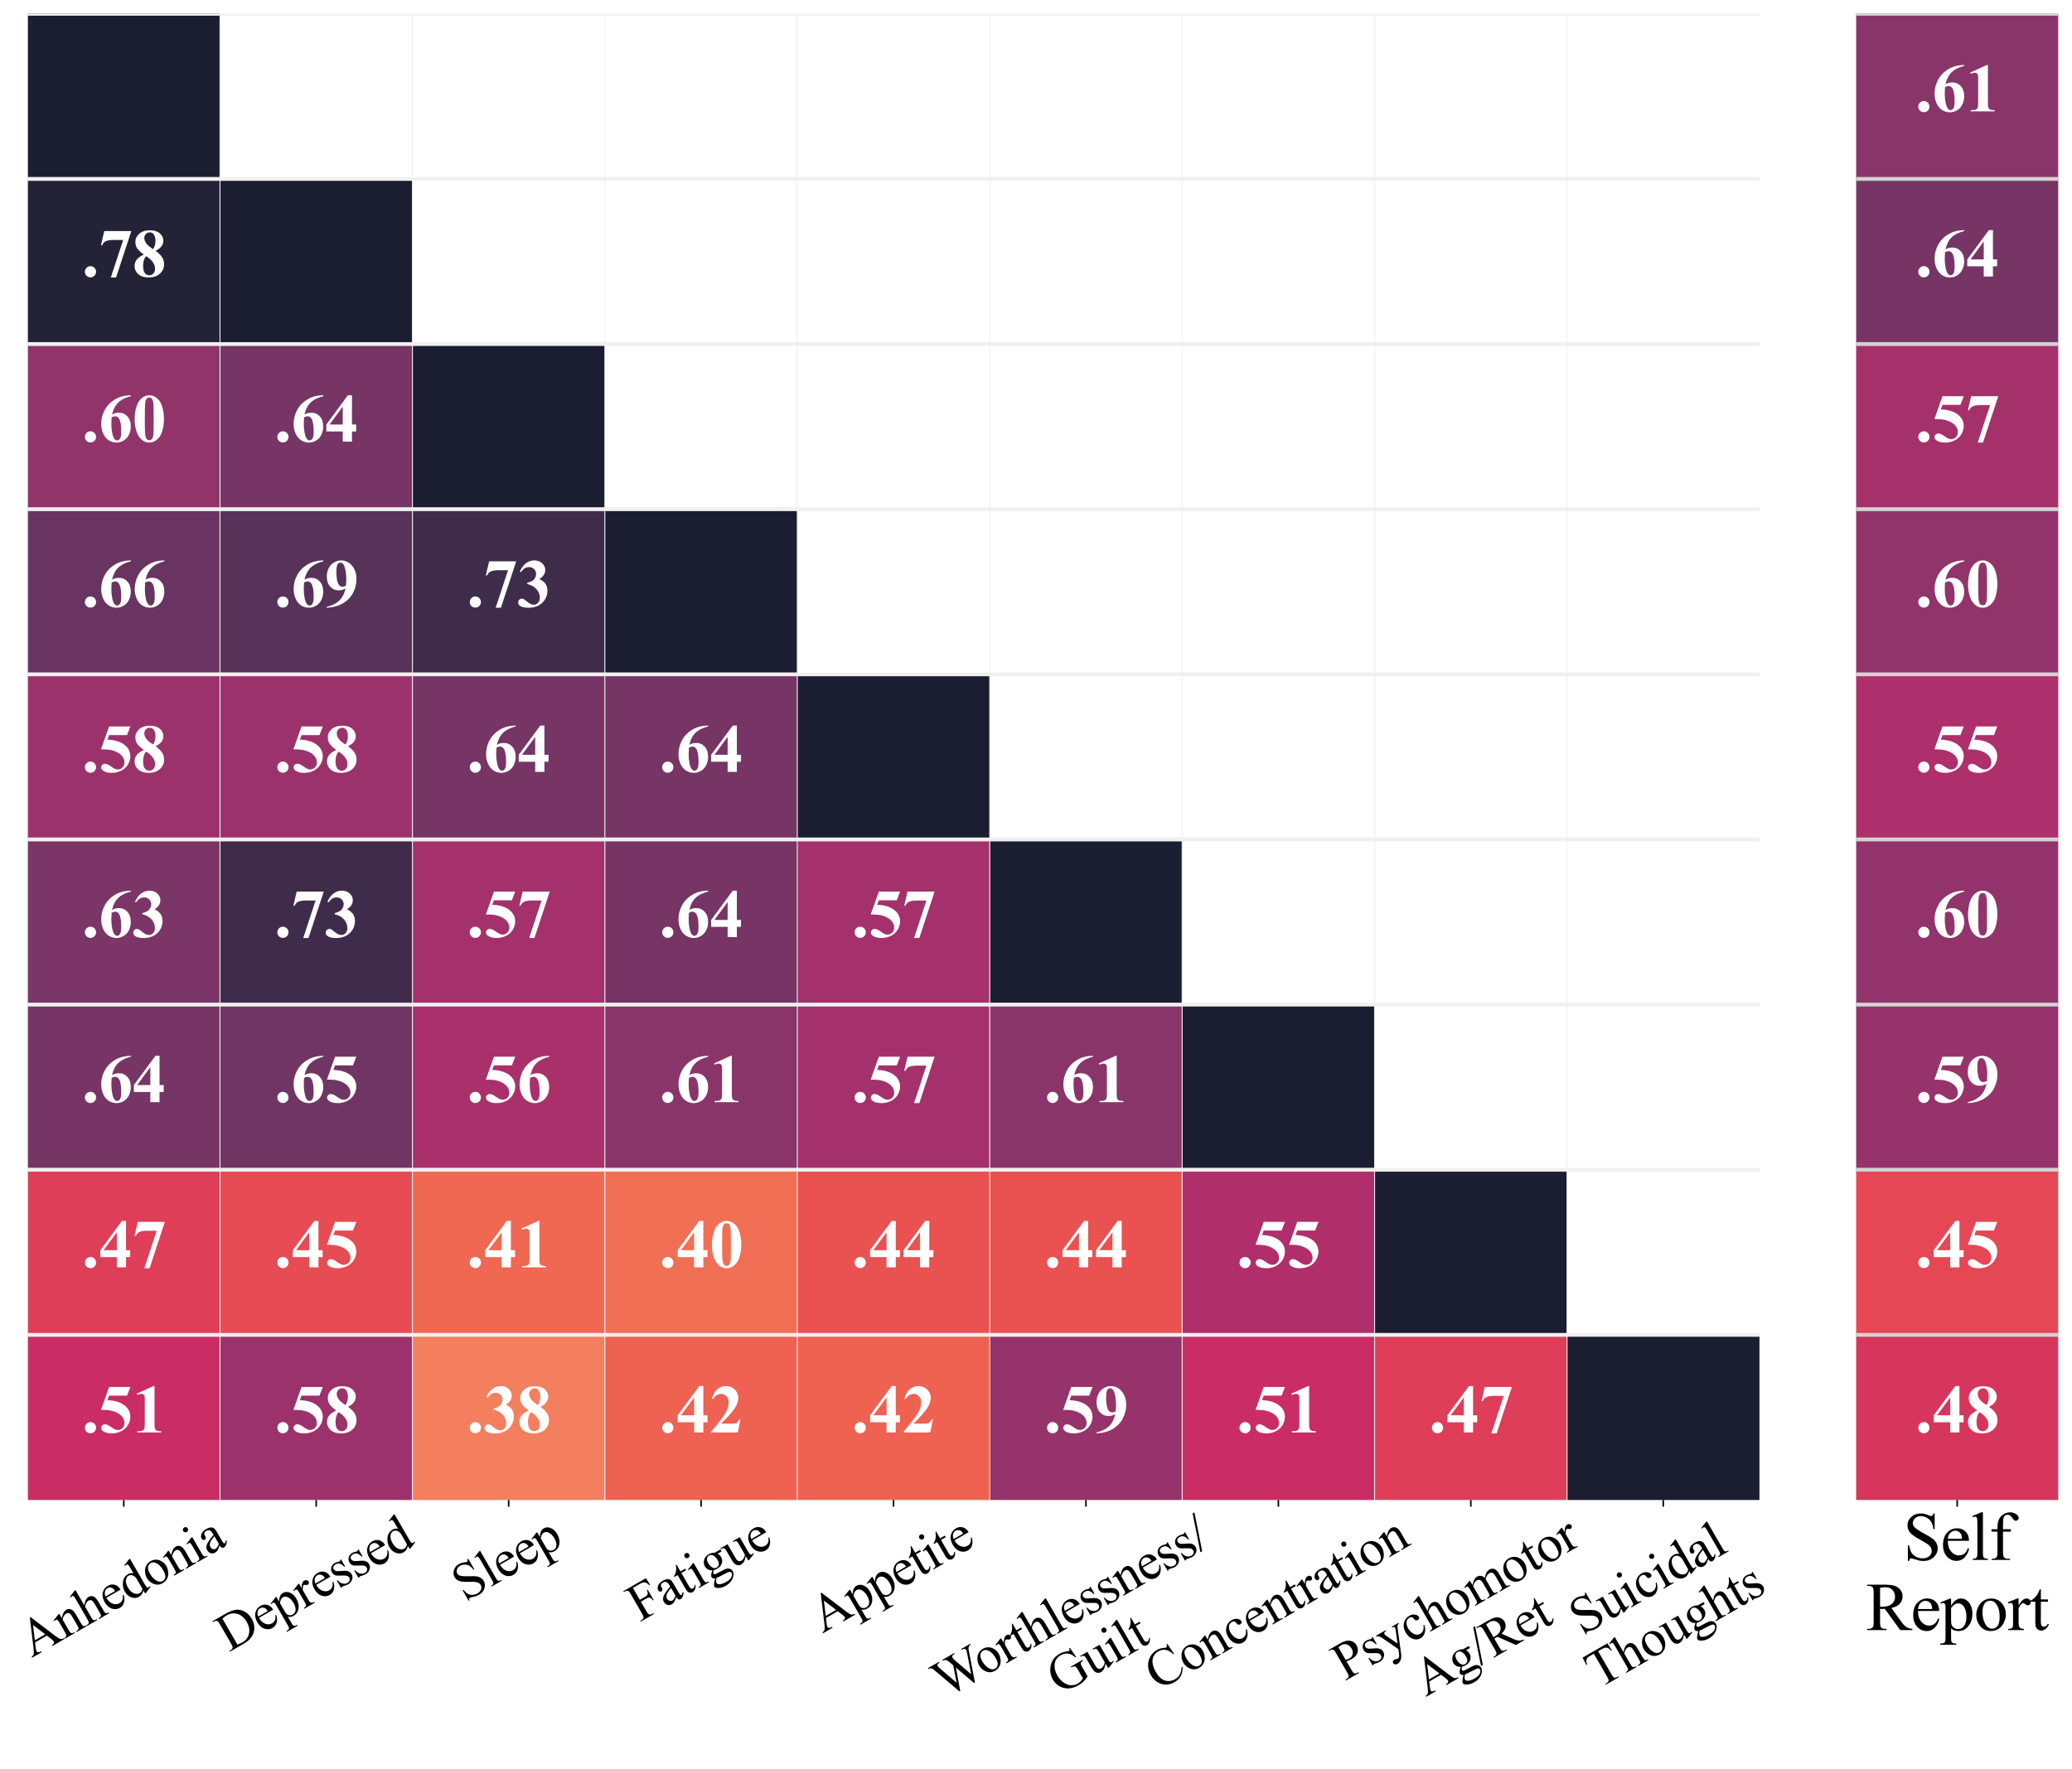 <?xml version="1.0" encoding="utf-8" standalone="no"?>
<!DOCTYPE svg PUBLIC "-//W3C//DTD SVG 1.1//EN"
  "http://www.w3.org/Graphics/SVG/1.1/DTD/svg11.dtd">
<svg xmlns:xlink="http://www.w3.org/1999/xlink" width="1081.796pt" height="923.946pt" viewBox="0 0 1081.796 923.946" xmlns="http://www.w3.org/2000/svg" version="1.1">
 <defs>
  <style type="text/css">*{stroke-linejoin: round; stroke-linecap: butt}</style>
 </defs>
 <g id="figure_1">
  <g id="patch_1">
   <path d="M 0 923.946 
L 1081.796 923.946 
L 1081.796 0 
L 0 0 
z
" style="fill: #ffffff"/>
  </g>
  <g id="axes_1">
   <g id="patch_2">
    <path d="M 14.396 783.36 
L 918.618 783.36 
L 918.618 7.2 
L 14.396 7.2 
z
" style="fill: #ffffff"/>
   </g>
   <g id="QuadMesh_1">
    <path d="M 14.396 7.2 
L 114.865 7.2 
L 114.865 93.44 
L 14.396 93.44 
L 14.396 7.2 
" clip-path="url(#pd229db3098)" style="fill: #03051a; fill-opacity: 0.9"/>
    <path d="M 114.865 7.2 
L 215.334 7.2 
L 215.334 93.44 
L 114.865 93.44 
L 114.865 7.2 
" clip-path="url(#pd229db3098)" style="fill: none"/>
    <path d="M 215.334 7.2 
L 315.803 7.2 
L 315.803 93.44 
L 215.334 93.44 
L 215.334 7.2 
" clip-path="url(#pd229db3098)" style="fill: none"/>
    <path d="M 315.803 7.2 
L 416.272 7.2 
L 416.272 93.44 
L 315.803 93.44 
L 315.803 7.2 
" clip-path="url(#pd229db3098)" style="fill: none"/>
    <path d="M 416.272 7.2 
L 516.741 7.2 
L 516.741 93.44 
L 416.272 93.44 
L 416.272 7.2 
" clip-path="url(#pd229db3098)" style="fill: none"/>
    <path d="M 516.741 7.2 
L 617.21 7.2 
L 617.21 93.44 
L 516.741 93.44 
L 516.741 7.2 
" clip-path="url(#pd229db3098)" style="fill: none"/>
    <path d="M 617.21 7.2 
L 717.679 7.2 
L 717.679 93.44 
L 617.21 93.44 
L 617.21 7.2 
" clip-path="url(#pd229db3098)" style="fill: none"/>
    <path d="M 717.679 7.2 
L 818.148 7.2 
L 818.148 93.44 
L 717.679 93.44 
L 717.679 7.2 
" clip-path="url(#pd229db3098)" style="fill: none"/>
    <path d="M 818.148 7.2 
L 918.618 7.2 
L 918.618 93.44 
L 818.148 93.44 
L 818.148 7.2 
" clip-path="url(#pd229db3098)" style="fill: none"/>
    <path d="M 14.396 93.44 
L 114.865 93.44 
L 114.865 179.68 
L 14.396 179.68 
L 14.396 93.44 
" clip-path="url(#pd229db3098)" style="fill: #0d0a21; fill-opacity: 0.9"/>
    <path d="M 114.865 93.44 
L 215.334 93.44 
L 215.334 179.68 
L 114.865 179.68 
L 114.865 93.44 
" clip-path="url(#pd229db3098)" style="fill: #03051a; fill-opacity: 0.9"/>
    <path d="M 215.334 93.44 
L 315.803 93.44 
L 315.803 179.68 
L 215.334 179.68 
L 215.334 93.44 
" clip-path="url(#pd229db3098)" style="fill: none"/>
    <path d="M 315.803 93.44 
L 416.272 93.44 
L 416.272 179.68 
L 315.803 179.68 
L 315.803 93.44 
" clip-path="url(#pd229db3098)" style="fill: none"/>
    <path d="M 416.272 93.44 
L 516.741 93.44 
L 516.741 179.68 
L 416.272 179.68 
L 416.272 93.44 
" clip-path="url(#pd229db3098)" style="fill: none"/>
    <path d="M 516.741 93.44 
L 617.21 93.44 
L 617.21 179.68 
L 516.741 179.68 
L 516.741 93.44 
" clip-path="url(#pd229db3098)" style="fill: none"/>
    <path d="M 617.21 93.44 
L 717.679 93.44 
L 717.679 179.68 
L 617.21 179.68 
L 617.21 93.44 
" clip-path="url(#pd229db3098)" style="fill: none"/>
    <path d="M 717.679 93.44 
L 818.148 93.44 
L 818.148 179.68 
L 717.679 179.68 
L 717.679 93.44 
" clip-path="url(#pd229db3098)" style="fill: none"/>
    <path d="M 818.148 93.44 
L 918.618 93.44 
L 918.618 179.68 
L 818.148 179.68 
L 818.148 93.44 
" clip-path="url(#pd229db3098)" style="fill: none"/>
    <path d="M 14.396 179.68 
L 114.865 179.68 
L 114.865 265.92 
L 14.396 265.92 
L 14.396 179.68 
" clip-path="url(#pd229db3098)" style="fill: #841e5a; fill-opacity: 0.9"/>
    <path d="M 114.865 179.68 
L 215.334 179.68 
L 215.334 265.92 
L 114.865 265.92 
L 114.865 179.68 
" clip-path="url(#pd229db3098)" style="fill: #681f55; fill-opacity: 0.9"/>
    <path d="M 215.334 179.68 
L 315.803 179.68 
L 315.803 265.92 
L 215.334 265.92 
L 215.334 179.68 
" clip-path="url(#pd229db3098)" style="fill: #03051a; fill-opacity: 0.9"/>
    <path d="M 315.803 179.68 
L 416.272 179.68 
L 416.272 265.92 
L 315.803 265.92 
L 315.803 179.68 
" clip-path="url(#pd229db3098)" style="fill: none"/>
    <path d="M 416.272 179.68 
L 516.741 179.68 
L 516.741 265.92 
L 416.272 265.92 
L 416.272 179.68 
" clip-path="url(#pd229db3098)" style="fill: none"/>
    <path d="M 516.741 179.68 
L 617.21 179.68 
L 617.21 265.92 
L 516.741 265.92 
L 516.741 179.68 
" clip-path="url(#pd229db3098)" style="fill: none"/>
    <path d="M 617.21 179.68 
L 717.679 179.68 
L 717.679 265.92 
L 617.21 265.92 
L 617.21 179.68 
" clip-path="url(#pd229db3098)" style="fill: none"/>
    <path d="M 717.679 179.68 
L 818.148 179.68 
L 818.148 265.92 
L 717.679 265.92 
L 717.679 179.68 
" clip-path="url(#pd229db3098)" style="fill: none"/>
    <path d="M 818.148 179.68 
L 918.618 179.68 
L 918.618 265.92 
L 818.148 265.92 
L 818.148 179.68 
" clip-path="url(#pd229db3098)" style="fill: none"/>
    <path d="M 14.396 265.92 
L 114.865 265.92 
L 114.865 352.16 
L 14.396 352.16 
L 14.396 265.92 
" clip-path="url(#pd229db3098)" style="fill: #591e50; fill-opacity: 0.9"/>
    <path d="M 114.865 265.92 
L 215.334 265.92 
L 215.334 352.16 
L 114.865 352.16 
L 114.865 265.92 
" clip-path="url(#pd229db3098)" style="fill: #451c47; fill-opacity: 0.9"/>
    <path d="M 215.334 265.92 
L 315.803 265.92 
L 315.803 352.16 
L 215.334 352.16 
L 215.334 265.92 
" clip-path="url(#pd229db3098)" style="fill: #2b1637; fill-opacity: 0.9"/>
    <path d="M 315.803 265.92 
L 416.272 265.92 
L 416.272 352.16 
L 315.803 352.16 
L 315.803 265.92 
" clip-path="url(#pd229db3098)" style="fill: #03051a; fill-opacity: 0.9"/>
    <path d="M 416.272 265.92 
L 516.741 265.92 
L 516.741 352.16 
L 416.272 352.16 
L 416.272 265.92 
" clip-path="url(#pd229db3098)" style="fill: none"/>
    <path d="M 516.741 265.92 
L 617.21 265.92 
L 617.21 352.16 
L 516.741 352.16 
L 516.741 265.92 
" clip-path="url(#pd229db3098)" style="fill: none"/>
    <path d="M 617.21 265.92 
L 717.679 265.92 
L 717.679 352.16 
L 617.21 352.16 
L 617.21 265.92 
" clip-path="url(#pd229db3098)" style="fill: none"/>
    <path d="M 717.679 265.92 
L 818.148 265.92 
L 818.148 352.16 
L 717.679 352.16 
L 717.679 265.92 
" clip-path="url(#pd229db3098)" style="fill: none"/>
    <path d="M 818.148 265.92 
L 918.618 265.92 
L 918.618 352.16 
L 818.148 352.16 
L 818.148 265.92 
" clip-path="url(#pd229db3098)" style="fill: none"/>
    <path d="M 14.396 352.16 
L 114.865 352.16 
L 114.865 438.4 
L 14.396 438.4 
L 14.396 352.16 
" clip-path="url(#pd229db3098)" style="fill: #921c5b; fill-opacity: 0.9"/>
    <path d="M 114.865 352.16 
L 215.334 352.16 
L 215.334 438.4 
L 114.865 438.4 
L 114.865 352.16 
" clip-path="url(#pd229db3098)" style="fill: #921c5b; fill-opacity: 0.9"/>
    <path d="M 215.334 352.16 
L 315.803 352.16 
L 315.803 438.4 
L 215.334 438.4 
L 215.334 352.16 
" clip-path="url(#pd229db3098)" style="fill: #681f55; fill-opacity: 0.9"/>
    <path d="M 315.803 352.16 
L 416.272 352.16 
L 416.272 438.4 
L 315.803 438.4 
L 315.803 352.16 
" clip-path="url(#pd229db3098)" style="fill: #681f55; fill-opacity: 0.9"/>
    <path d="M 416.272 352.16 
L 516.741 352.16 
L 516.741 438.4 
L 416.272 438.4 
L 416.272 352.16 
" clip-path="url(#pd229db3098)" style="fill: #03051a; fill-opacity: 0.9"/>
    <path d="M 516.741 352.16 
L 617.21 352.16 
L 617.21 438.4 
L 516.741 438.4 
L 516.741 352.16 
" clip-path="url(#pd229db3098)" style="fill: none"/>
    <path d="M 617.21 352.16 
L 717.679 352.16 
L 717.679 438.4 
L 617.21 438.4 
L 617.21 352.16 
" clip-path="url(#pd229db3098)" style="fill: none"/>
    <path d="M 717.679 352.16 
L 818.148 352.16 
L 818.148 438.4 
L 717.679 438.4 
L 717.679 352.16 
" clip-path="url(#pd229db3098)" style="fill: none"/>
    <path d="M 818.148 352.16 
L 918.618 352.16 
L 918.618 438.4 
L 818.148 438.4 
L 818.148 352.16 
" clip-path="url(#pd229db3098)" style="fill: none"/>
    <path d="M 14.396 438.4 
L 114.865 438.4 
L 114.865 524.64 
L 14.396 524.64 
L 14.396 438.4 
" clip-path="url(#pd229db3098)" style="fill: #6e1f57; fill-opacity: 0.9"/>
    <path d="M 114.865 438.4 
L 215.334 438.4 
L 215.334 524.64 
L 114.865 524.64 
L 114.865 438.4 
" clip-path="url(#pd229db3098)" style="fill: #2b1637; fill-opacity: 0.9"/>
    <path d="M 215.334 438.4 
L 315.803 438.4 
L 315.803 524.64 
L 215.334 524.64 
L 215.334 438.4 
" clip-path="url(#pd229db3098)" style="fill: #9a1b5b; fill-opacity: 0.9"/>
    <path d="M 315.803 438.4 
L 416.272 438.4 
L 416.272 524.64 
L 315.803 524.64 
L 315.803 438.4 
" clip-path="url(#pd229db3098)" style="fill: #681f55; fill-opacity: 0.9"/>
    <path d="M 416.272 438.4 
L 516.741 438.4 
L 516.741 524.64 
L 416.272 524.64 
L 416.272 438.4 
" clip-path="url(#pd229db3098)" style="fill: #9a1b5b; fill-opacity: 0.9"/>
    <path d="M 516.741 438.4 
L 617.21 438.4 
L 617.21 524.64 
L 516.741 524.64 
L 516.741 438.4 
" clip-path="url(#pd229db3098)" style="fill: #03051a; fill-opacity: 0.9"/>
    <path d="M 617.21 438.4 
L 717.679 438.4 
L 717.679 524.64 
L 617.21 524.64 
L 617.21 438.4 
" clip-path="url(#pd229db3098)" style="fill: none"/>
    <path d="M 717.679 438.4 
L 818.148 438.4 
L 818.148 524.64 
L 717.679 524.64 
L 717.679 438.4 
" clip-path="url(#pd229db3098)" style="fill: none"/>
    <path d="M 818.148 438.4 
L 918.618 438.4 
L 918.618 524.64 
L 818.148 524.64 
L 818.148 438.4 
" clip-path="url(#pd229db3098)" style="fill: none"/>
    <path d="M 14.396 524.64 
L 114.865 524.64 
L 114.865 610.88 
L 14.396 610.88 
L 14.396 524.64 
" clip-path="url(#pd229db3098)" style="fill: #681f55; fill-opacity: 0.9"/>
    <path d="M 114.865 524.64 
L 215.334 524.64 
L 215.334 610.88 
L 114.865 610.88 
L 114.865 524.64 
" clip-path="url(#pd229db3098)" style="fill: #611f53; fill-opacity: 0.9"/>
    <path d="M 215.334 524.64 
L 315.803 524.64 
L 315.803 610.88 
L 215.334 610.88 
L 215.334 524.64 
" clip-path="url(#pd229db3098)" style="fill: #a11a5b; fill-opacity: 0.9"/>
    <path d="M 315.803 524.64 
L 416.272 524.64 
L 416.272 610.88 
L 315.803 610.88 
L 315.803 524.64 
" clip-path="url(#pd229db3098)" style="fill: #7d1f5a; fill-opacity: 0.9"/>
    <path d="M 416.272 524.64 
L 516.741 524.64 
L 516.741 610.88 
L 416.272 610.88 
L 416.272 524.64 
" clip-path="url(#pd229db3098)" style="fill: #9a1b5b; fill-opacity: 0.9"/>
    <path d="M 516.741 524.64 
L 617.21 524.64 
L 617.21 610.88 
L 516.741 610.88 
L 516.741 524.64 
" clip-path="url(#pd229db3098)" style="fill: #7d1f5a; fill-opacity: 0.9"/>
    <path d="M 617.21 524.64 
L 717.679 524.64 
L 717.679 610.88 
L 617.21 610.88 
L 617.21 524.64 
" clip-path="url(#pd229db3098)" style="fill: #03051a; fill-opacity: 0.9"/>
    <path d="M 717.679 524.64 
L 818.148 524.64 
L 818.148 610.88 
L 717.679 610.88 
L 717.679 524.64 
" clip-path="url(#pd229db3098)" style="fill: none"/>
    <path d="M 818.148 524.64 
L 918.618 524.64 
L 918.618 610.88 
L 818.148 610.88 
L 818.148 524.64 
" clip-path="url(#pd229db3098)" style="fill: none"/>
    <path d="M 14.396 610.88 
L 114.865 610.88 
L 114.865 697.12 
L 14.396 697.12 
L 14.396 610.88 
" clip-path="url(#pd229db3098)" style="fill: #db2946; fill-opacity: 0.9"/>
    <path d="M 114.865 610.88 
L 215.334 610.88 
L 215.334 697.12 
L 114.865 697.12 
L 114.865 610.88 
" clip-path="url(#pd229db3098)" style="fill: #e43841; fill-opacity: 0.9"/>
    <path d="M 215.334 610.88 
L 315.803 610.88 
L 315.803 697.12 
L 215.334 697.12 
L 215.334 610.88 
" clip-path="url(#pd229db3098)" style="fill: #ef5840; fill-opacity: 0.9"/>
    <path d="M 315.803 610.88 
L 416.272 610.88 
L 416.272 697.12 
L 315.803 697.12 
L 315.803 610.88 
" clip-path="url(#pd229db3098)" style="fill: #f06043; fill-opacity: 0.9"/>
    <path d="M 416.272 610.88 
L 516.741 610.88 
L 516.741 697.12 
L 416.272 697.12 
L 416.272 610.88 
" clip-path="url(#pd229db3098)" style="fill: #e83f3f; fill-opacity: 0.9"/>
    <path d="M 516.741 610.88 
L 617.21 610.88 
L 617.21 697.12 
L 516.741 697.12 
L 516.741 610.88 
" clip-path="url(#pd229db3098)" style="fill: #e83f3f; fill-opacity: 0.9"/>
    <path d="M 617.21 610.88 
L 717.679 610.88 
L 717.679 697.12 
L 617.21 697.12 
L 617.21 610.88 
" clip-path="url(#pd229db3098)" style="fill: #a8185a; fill-opacity: 0.9"/>
    <path d="M 717.679 610.88 
L 818.148 610.88 
L 818.148 697.12 
L 717.679 697.12 
L 717.679 610.88 
" clip-path="url(#pd229db3098)" style="fill: #03051a; fill-opacity: 0.9"/>
    <path d="M 818.148 610.88 
L 918.618 610.88 
L 918.618 697.12 
L 818.148 697.12 
L 818.148 610.88 
" clip-path="url(#pd229db3098)" style="fill: none"/>
    <path d="M 14.396 697.12 
L 114.865 697.12 
L 114.865 783.36 
L 14.396 783.36 
L 14.396 697.12 
" clip-path="url(#pd229db3098)" style="fill: #c41753; fill-opacity: 0.9"/>
    <path d="M 114.865 697.12 
L 215.334 697.12 
L 215.334 783.36 
L 114.865 783.36 
L 114.865 697.12 
" clip-path="url(#pd229db3098)" style="fill: #921c5b; fill-opacity: 0.9"/>
    <path d="M 215.334 697.12 
L 315.803 697.12 
L 315.803 783.36 
L 215.334 783.36 
L 215.334 697.12 
" clip-path="url(#pd229db3098)" style="fill: #f3714d; fill-opacity: 0.9"/>
    <path d="M 315.803 697.12 
L 416.272 697.12 
L 416.272 783.36 
L 315.803 783.36 
L 315.803 697.12 
" clip-path="url(#pd229db3098)" style="fill: #ed503e; fill-opacity: 0.9"/>
    <path d="M 416.272 697.12 
L 516.741 697.12 
L 516.741 783.36 
L 416.272 783.36 
L 416.272 697.12 
" clip-path="url(#pd229db3098)" style="fill: #ed503e; fill-opacity: 0.9"/>
    <path d="M 516.741 697.12 
L 617.21 697.12 
L 617.21 783.36 
L 516.741 783.36 
L 516.741 697.12 
" clip-path="url(#pd229db3098)" style="fill: #8b1d5b; fill-opacity: 0.9"/>
    <path d="M 617.21 697.12 
L 717.679 697.12 
L 717.679 783.36 
L 617.21 783.36 
L 617.21 697.12 
" clip-path="url(#pd229db3098)" style="fill: #c41753; fill-opacity: 0.9"/>
    <path d="M 717.679 697.12 
L 818.148 697.12 
L 818.148 783.36 
L 717.679 783.36 
L 717.679 697.12 
" clip-path="url(#pd229db3098)" style="fill: #db2946; fill-opacity: 0.9"/>
    <path d="M 818.148 697.12 
L 918.618 697.12 
L 918.618 783.36 
L 818.148 783.36 
L 818.148 697.12 
" clip-path="url(#pd229db3098)" style="fill: #03051a; fill-opacity: 0.9"/>
   </g>
   <g id="matplotlib.axis_1">
    <g id="xtick_1">
     <g id="line2d_1">
      <defs>
       <path id="m664d226cd9" d="M 0 0 
L 0 3.5 
" style="stroke: #000000; stroke-width: 0.8"/>
      </defs>
      <g>
       <use xlink:href="#m664d226cd9" x="64.63" y="783.36" style="stroke: #000000; stroke-width: 0.8"/>
      </g>
     </g>
     <g id="text_1">
      <!-- Anhedonia -->
      <g transform="translate(16.574 865.832)rotate(-30)scale(0.27 -0.27)">
       <defs>
        <path id="TimesNewRomanPSMT-41" d="M 2928 1419 
L 1288 1419 
L 1000 750 
Q 894 503 894 381 
Q 894 284 986 211 
Q 1078 138 1384 116 
L 1384 0 
L 50 0 
L 50 116 
Q 316 163 394 238 
Q 553 388 747 847 
L 2238 4334 
L 2347 4334 
L 3822 809 
Q 4000 384 4145 257 
Q 4291 131 4550 116 
L 4550 0 
L 2878 0 
L 2878 116 
Q 3131 128 3220 200 
Q 3309 272 3309 375 
Q 3309 513 3184 809 
L 2928 1419 
z
M 2841 1650 
L 2122 3363 
L 1384 1650 
L 2841 1650 
z
" transform="scale(0.016)"/>
        <path id="TimesNewRomanPSMT-6e" d="M 1034 2341 
Q 1538 2947 1994 2947 
Q 2228 2947 2397 2830 
Q 2566 2713 2666 2444 
Q 2734 2256 2734 1869 
L 2734 647 
Q 2734 375 2778 278 
Q 2813 200 2889 156 
Q 2966 113 3172 113 
L 3172 0 
L 1756 0 
L 1756 113 
L 1816 113 
Q 2016 113 2095 173 
Q 2175 234 2206 353 
Q 2219 400 2219 647 
L 2219 1819 
Q 2219 2209 2117 2386 
Q 2016 2563 1775 2563 
Q 1403 2563 1034 2156 
L 1034 647 
Q 1034 356 1069 288 
Q 1113 197 1189 155 
Q 1266 113 1500 113 
L 1500 0 
L 84 0 
L 84 113 
L 147 113 
Q 366 113 442 223 
Q 519 334 519 647 
L 519 1709 
Q 519 2225 495 2337 
Q 472 2450 423 2490 
Q 375 2531 294 2531 
Q 206 2531 84 2484 
L 38 2597 
L 900 2947 
L 1034 2947 
L 1034 2341 
z
" transform="scale(0.016)"/>
        <path id="TimesNewRomanPSMT-68" d="M 1041 4444 
L 1041 2350 
Q 1388 2731 1591 2839 
Q 1794 2947 1997 2947 
Q 2241 2947 2416 2812 
Q 2591 2678 2675 2391 
Q 2734 2191 2734 1659 
L 2734 647 
Q 2734 375 2778 275 
Q 2809 200 2884 156 
Q 2959 113 3159 113 
L 3159 0 
L 1753 0 
L 1753 113 
L 1819 113 
Q 2019 113 2097 173 
Q 2175 234 2206 353 
Q 2216 403 2216 647 
L 2216 1659 
Q 2216 2128 2167 2275 
Q 2119 2422 2012 2495 
Q 1906 2569 1756 2569 
Q 1603 2569 1437 2487 
Q 1272 2406 1041 2159 
L 1041 647 
Q 1041 353 1073 281 
Q 1106 209 1195 161 
Q 1284 113 1503 113 
L 1503 0 
L 84 0 
L 84 113 
Q 275 113 384 172 
Q 447 203 484 290 
Q 522 378 522 647 
L 522 3238 
Q 522 3728 498 3840 
Q 475 3953 426 3993 
Q 378 4034 297 4034 
Q 231 4034 84 3984 
L 41 4094 
L 897 4444 
L 1041 4444 
z
" transform="scale(0.016)"/>
        <path id="TimesNewRomanPSMT-65" d="M 681 1784 
Q 678 1147 991 784 
Q 1303 422 1725 422 
Q 2006 422 2214 576 
Q 2422 731 2563 1106 
L 2659 1044 
Q 2594 616 2278 264 
Q 1963 -88 1488 -88 
Q 972 -88 605 314 
Q 238 716 238 1394 
Q 238 2128 614 2539 
Q 991 2950 1559 2950 
Q 2041 2950 2350 2633 
Q 2659 2316 2659 1784 
L 681 1784 
z
M 681 1966 
L 2006 1966 
Q 1991 2241 1941 2353 
Q 1863 2528 1708 2628 
Q 1553 2728 1384 2728 
Q 1125 2728 920 2526 
Q 716 2325 681 1966 
z
" transform="scale(0.016)"/>
        <path id="TimesNewRomanPSMT-64" d="M 2222 322 
Q 2013 103 1813 7 
Q 1613 -88 1381 -88 
Q 913 -88 563 304 
Q 213 697 213 1313 
Q 213 1928 600 2439 
Q 988 2950 1597 2950 
Q 1975 2950 2222 2709 
L 2222 3238 
Q 2222 3728 2198 3840 
Q 2175 3953 2125 3993 
Q 2075 4034 2000 4034 
Q 1919 4034 1784 3984 
L 1744 4094 
L 2597 4444 
L 2738 4444 
L 2738 1134 
Q 2738 631 2761 520 
Q 2784 409 2836 365 
Q 2888 322 2956 322 
Q 3041 322 3181 375 
L 3216 266 
L 2366 -88 
L 2222 -88 
L 2222 322 
z
M 2222 541 
L 2222 2016 
Q 2203 2228 2109 2403 
Q 2016 2578 1861 2667 
Q 1706 2756 1559 2756 
Q 1284 2756 1069 2509 
Q 784 2184 784 1559 
Q 784 928 1059 592 
Q 1334 256 1672 256 
Q 1956 256 2222 541 
z
" transform="scale(0.016)"/>
        <path id="TimesNewRomanPSMT-6f" d="M 1600 2947 
Q 2250 2947 2644 2453 
Q 2978 2031 2978 1484 
Q 2978 1100 2793 706 
Q 2609 313 2286 112 
Q 1963 -88 1566 -88 
Q 919 -88 538 428 
Q 216 863 216 1403 
Q 216 1797 411 2186 
Q 606 2575 925 2761 
Q 1244 2947 1600 2947 
z
M 1503 2744 
Q 1338 2744 1170 2645 
Q 1003 2547 900 2300 
Q 797 2053 797 1666 
Q 797 1041 1045 587 
Q 1294 134 1700 134 
Q 2003 134 2200 384 
Q 2397 634 2397 1244 
Q 2397 2006 2069 2444 
Q 1847 2744 1503 2744 
z
" transform="scale(0.016)"/>
        <path id="TimesNewRomanPSMT-69" d="M 928 4444 
Q 1059 4444 1151 4351 
Q 1244 4259 1244 4128 
Q 1244 3997 1151 3903 
Q 1059 3809 928 3809 
Q 797 3809 703 3903 
Q 609 3997 609 4128 
Q 609 4259 701 4351 
Q 794 4444 928 4444 
z
M 1188 2947 
L 1188 647 
Q 1188 378 1227 289 
Q 1266 200 1342 156 
Q 1419 113 1622 113 
L 1622 0 
L 231 0 
L 231 113 
Q 441 113 512 153 
Q 584 194 626 287 
Q 669 381 669 647 
L 669 1750 
Q 669 2216 641 2353 
Q 619 2453 572 2492 
Q 525 2531 444 2531 
Q 356 2531 231 2484 
L 188 2597 
L 1050 2947 
L 1188 2947 
z
" transform="scale(0.016)"/>
        <path id="TimesNewRomanPSMT-61" d="M 1822 413 
Q 1381 72 1269 19 
Q 1100 -59 909 -59 
Q 613 -59 420 144 
Q 228 347 228 678 
Q 228 888 322 1041 
Q 450 1253 767 1440 
Q 1084 1628 1822 1897 
L 1822 2009 
Q 1822 2438 1686 2597 
Q 1550 2756 1291 2756 
Q 1094 2756 978 2650 
Q 859 2544 859 2406 
L 866 2225 
Q 866 2081 792 2003 
Q 719 1925 600 1925 
Q 484 1925 411 2006 
Q 338 2088 338 2228 
Q 338 2497 613 2722 
Q 888 2947 1384 2947 
Q 1766 2947 2009 2819 
Q 2194 2722 2281 2516 
Q 2338 2381 2338 1966 
L 2338 994 
Q 2338 584 2353 492 
Q 2369 400 2405 369 
Q 2441 338 2488 338 
Q 2538 338 2575 359 
Q 2641 400 2828 588 
L 2828 413 
Q 2478 -56 2159 -56 
Q 2006 -56 1915 50 
Q 1825 156 1822 413 
z
M 1822 616 
L 1822 1706 
Q 1350 1519 1213 1441 
Q 966 1303 859 1153 
Q 753 1003 753 825 
Q 753 600 887 451 
Q 1022 303 1197 303 
Q 1434 303 1822 616 
z
" transform="scale(0.016)"/>
       </defs>
       <use xlink:href="#TimesNewRomanPSMT-41"/>
       <use xlink:href="#TimesNewRomanPSMT-6e" x="72.217"/>
       <use xlink:href="#TimesNewRomanPSMT-68" x="122.217"/>
       <use xlink:href="#TimesNewRomanPSMT-65" x="172.217"/>
       <use xlink:href="#TimesNewRomanPSMT-64" x="216.602"/>
       <use xlink:href="#TimesNewRomanPSMT-6f" x="266.602"/>
       <use xlink:href="#TimesNewRomanPSMT-6e" x="316.602"/>
       <use xlink:href="#TimesNewRomanPSMT-69" x="366.602"/>
       <use xlink:href="#TimesNewRomanPSMT-61" x="394.385"/>
      </g>
     </g>
    </g>
    <g id="xtick_2">
     <g id="line2d_2">
      <g>
       <use xlink:href="#m664d226cd9" x="165.099" y="783.36" style="stroke: #000000; stroke-width: 0.8"/>
      </g>
     </g>
     <g id="text_2">
      <!-- Depressed -->
      <g transform="translate(119.644 862.828)rotate(-30)scale(0.27 -0.27)">
       <defs>
        <path id="TimesNewRomanPSMT-44" d="M 109 0 
L 109 116 
L 269 116 
Q 538 116 650 288 
Q 719 391 719 750 
L 719 3488 
Q 719 3884 631 3984 
Q 509 4122 269 4122 
L 109 4122 
L 109 4238 
L 1834 4238 
Q 2784 4238 3279 4022 
Q 3775 3806 4076 3303 
Q 4378 2800 4378 2141 
Q 4378 1256 3841 663 
Q 3238 0 2003 0 
L 109 0 
z
M 1319 306 
Q 1716 219 1984 219 
Q 2709 219 3187 728 
Q 3666 1238 3666 2109 
Q 3666 2988 3187 3494 
Q 2709 4000 1959 4000 
Q 1678 4000 1319 3909 
L 1319 306 
z
" transform="scale(0.016)"/>
        <path id="TimesNewRomanPSMT-70" d="M -6 2578 
L 875 2934 
L 994 2934 
L 994 2266 
Q 1216 2644 1439 2795 
Q 1663 2947 1909 2947 
Q 2341 2947 2628 2609 
Q 2981 2197 2981 1534 
Q 2981 794 2556 309 
Q 2206 -88 1675 -88 
Q 1444 -88 1275 -22 
Q 1150 25 994 166 
L 994 -706 
Q 994 -1000 1030 -1079 
Q 1066 -1159 1155 -1206 
Q 1244 -1253 1478 -1253 
L 1478 -1369 
L -22 -1369 
L -22 -1253 
L 56 -1253 
Q 228 -1256 350 -1188 
Q 409 -1153 442 -1076 
Q 475 -1000 475 -688 
L 475 2019 
Q 475 2297 450 2372 
Q 425 2447 370 2484 
Q 316 2522 222 2522 
Q 147 2522 31 2478 
L -6 2578 
z
M 994 2081 
L 994 1013 
Q 994 666 1022 556 
Q 1066 375 1236 237 
Q 1406 100 1666 100 
Q 1978 100 2172 344 
Q 2425 663 2425 1241 
Q 2425 1897 2138 2250 
Q 1938 2494 1663 2494 
Q 1513 2494 1366 2419 
Q 1253 2363 994 2081 
z
" transform="scale(0.016)"/>
        <path id="TimesNewRomanPSMT-72" d="M 1038 2947 
L 1038 2303 
Q 1397 2947 1775 2947 
Q 1947 2947 2059 2842 
Q 2172 2738 2172 2600 
Q 2172 2478 2090 2393 
Q 2009 2309 1897 2309 
Q 1788 2309 1652 2417 
Q 1516 2525 1450 2525 
Q 1394 2525 1328 2463 
Q 1188 2334 1038 2041 
L 1038 669 
Q 1038 431 1097 309 
Q 1138 225 1241 169 
Q 1344 113 1538 113 
L 1538 0 
L 72 0 
L 72 113 
Q 291 113 397 181 
Q 475 231 506 341 
Q 522 394 522 644 
L 522 1753 
Q 522 2253 501 2348 
Q 481 2444 426 2487 
Q 372 2531 291 2531 
Q 194 2531 72 2484 
L 41 2597 
L 906 2947 
L 1038 2947 
z
" transform="scale(0.016)"/>
        <path id="TimesNewRomanPSMT-73" d="M 2050 2947 
L 2050 1972 
L 1947 1972 
Q 1828 2431 1642 2597 
Q 1456 2763 1169 2763 
Q 950 2763 815 2647 
Q 681 2531 681 2391 
Q 681 2216 781 2091 
Q 878 1963 1175 1819 
L 1631 1597 
Q 2266 1288 2266 781 
Q 2266 391 1970 151 
Q 1675 -88 1309 -88 
Q 1047 -88 709 6 
Q 606 38 541 38 
Q 469 38 428 -44 
L 325 -44 
L 325 978 
L 428 978 
Q 516 541 762 319 
Q 1009 97 1316 97 
Q 1531 97 1667 223 
Q 1803 350 1803 528 
Q 1803 744 1651 891 
Q 1500 1038 1047 1263 
Q 594 1488 453 1669 
Q 313 1847 313 2119 
Q 313 2472 555 2709 
Q 797 2947 1181 2947 
Q 1350 2947 1591 2875 
Q 1750 2828 1803 2828 
Q 1853 2828 1881 2850 
Q 1909 2872 1947 2947 
L 2050 2947 
z
" transform="scale(0.016)"/>
       </defs>
       <use xlink:href="#TimesNewRomanPSMT-44"/>
       <use xlink:href="#TimesNewRomanPSMT-65" x="72.217"/>
       <use xlink:href="#TimesNewRomanPSMT-70" x="116.602"/>
       <use xlink:href="#TimesNewRomanPSMT-72" x="166.602"/>
       <use xlink:href="#TimesNewRomanPSMT-65" x="199.902"/>
       <use xlink:href="#TimesNewRomanPSMT-73" x="244.287"/>
       <use xlink:href="#TimesNewRomanPSMT-73" x="283.203"/>
       <use xlink:href="#TimesNewRomanPSMT-65" x="322.119"/>
       <use xlink:href="#TimesNewRomanPSMT-64" x="366.504"/>
      </g>
     </g>
    </g>
    <g id="xtick_3">
     <g id="line2d_3">
      <g>
       <use xlink:href="#m664d226cd9" x="265.568" y="783.36" style="stroke: #000000; stroke-width: 0.8"/>
      </g>
     </g>
     <g id="text_3">
      <!-- Sleep -->
      <g transform="translate(242.837 836.59)rotate(-30)scale(0.27 -0.27)">
       <defs>
        <path id="TimesNewRomanPSMT-53" d="M 2934 4334 
L 2934 2869 
L 2819 2869 
Q 2763 3291 2617 3541 
Q 2472 3791 2203 3937 
Q 1934 4084 1647 4084 
Q 1322 4084 1109 3886 
Q 897 3688 897 3434 
Q 897 3241 1031 3081 
Q 1225 2847 1953 2456 
Q 2547 2138 2764 1967 
Q 2981 1797 3098 1565 
Q 3216 1334 3216 1081 
Q 3216 600 2842 251 
Q 2469 -97 1881 -97 
Q 1697 -97 1534 -69 
Q 1438 -53 1133 45 
Q 828 144 747 144 
Q 669 144 623 97 
Q 578 50 556 -97 
L 441 -97 
L 441 1356 
L 556 1356 
Q 638 900 775 673 
Q 913 447 1195 297 
Q 1478 147 1816 147 
Q 2206 147 2432 353 
Q 2659 559 2659 841 
Q 2659 997 2573 1156 
Q 2488 1316 2306 1453 
Q 2184 1547 1640 1851 
Q 1097 2156 867 2337 
Q 638 2519 519 2737 
Q 400 2956 400 3219 
Q 400 3675 750 4004 
Q 1100 4334 1641 4334 
Q 1978 4334 2356 4169 
Q 2531 4091 2603 4091 
Q 2684 4091 2736 4139 
Q 2788 4188 2819 4334 
L 2934 4334 
z
" transform="scale(0.016)"/>
        <path id="TimesNewRomanPSMT-6c" d="M 1184 4444 
L 1184 647 
Q 1184 378 1223 290 
Q 1263 203 1344 158 
Q 1425 113 1647 113 
L 1647 0 
L 244 0 
L 244 113 
Q 441 113 512 153 
Q 584 194 625 287 
Q 666 381 666 647 
L 666 3247 
Q 666 3731 644 3842 
Q 622 3953 573 3993 
Q 525 4034 450 4034 
Q 369 4034 244 3984 
L 191 4094 
L 1044 4444 
L 1184 4444 
z
" transform="scale(0.016)"/>
       </defs>
       <use xlink:href="#TimesNewRomanPSMT-53"/>
       <use xlink:href="#TimesNewRomanPSMT-6c" x="55.615"/>
       <use xlink:href="#TimesNewRomanPSMT-65" x="83.398"/>
       <use xlink:href="#TimesNewRomanPSMT-65" x="127.783"/>
       <use xlink:href="#TimesNewRomanPSMT-70" x="172.168"/>
      </g>
     </g>
    </g>
    <g id="xtick_4">
     <g id="line2d_4">
      <g>
       <use xlink:href="#m664d226cd9" x="366.038" y="783.36" style="stroke: #000000; stroke-width: 0.8"/>
      </g>
     </g>
     <g id="text_4">
      <!-- Fatigue -->
      <g transform="translate(334.2 847.09)rotate(-30)scale(0.27 -0.27)">
       <defs>
        <path id="TimesNewRomanPSMT-46" d="M 1309 4006 
L 1309 2341 
L 2081 2341 
Q 2347 2341 2470 2458 
Q 2594 2575 2634 2922 
L 2750 2922 
L 2750 1488 
L 2634 1488 
Q 2631 1734 2570 1850 
Q 2509 1966 2401 2023 
Q 2294 2081 2081 2081 
L 1309 2081 
L 1309 750 
Q 1309 428 1350 325 
Q 1381 247 1481 191 
Q 1619 116 1769 116 
L 1922 116 
L 1922 0 
L 103 0 
L 103 116 
L 253 116 
Q 516 116 634 269 
Q 709 369 709 750 
L 709 3488 
Q 709 3809 669 3913 
Q 638 3991 541 4047 
Q 406 4122 253 4122 
L 103 4122 
L 103 4238 
L 3256 4238 
L 3297 3306 
L 3188 3306 
Q 3106 3603 2998 3742 
Q 2891 3881 2733 3943 
Q 2575 4006 2244 4006 
L 1309 4006 
z
" transform="scale(0.016)"/>
        <path id="TimesNewRomanPSMT-74" d="M 1031 3803 
L 1031 2863 
L 1700 2863 
L 1700 2644 
L 1031 2644 
L 1031 788 
Q 1031 509 1111 412 
Q 1191 316 1316 316 
Q 1419 316 1516 380 
Q 1613 444 1666 569 
L 1788 569 
Q 1678 263 1478 108 
Q 1278 -47 1066 -47 
Q 922 -47 784 33 
Q 647 113 581 261 
Q 516 409 516 719 
L 516 2644 
L 63 2644 
L 63 2747 
Q 234 2816 414 2980 
Q 594 3144 734 3369 
Q 806 3488 934 3803 
L 1031 3803 
z
" transform="scale(0.016)"/>
        <path id="TimesNewRomanPSMT-67" d="M 966 1044 
Q 703 1172 562 1401 
Q 422 1631 422 1909 
Q 422 2334 742 2640 
Q 1063 2947 1563 2947 
Q 1972 2947 2272 2747 
L 2878 2747 
Q 3013 2747 3034 2739 
Q 3056 2731 3066 2713 
Q 3084 2684 3084 2613 
Q 3084 2531 3069 2500 
Q 3059 2484 3036 2475 
Q 3013 2466 2878 2466 
L 2506 2466 
Q 2681 2241 2681 1891 
Q 2681 1491 2375 1206 
Q 2069 922 1553 922 
Q 1341 922 1119 984 
Q 981 866 932 777 
Q 884 688 884 625 
Q 884 572 936 522 
Q 988 472 1138 450 
Q 1225 438 1575 428 
Q 2219 413 2409 384 
Q 2700 344 2873 169 
Q 3047 -6 3047 -263 
Q 3047 -616 2716 -925 
Q 2228 -1381 1444 -1381 
Q 841 -1381 425 -1109 
Q 191 -953 191 -784 
Q 191 -709 225 -634 
Q 278 -519 444 -313 
Q 466 -284 763 25 
Q 600 122 533 198 
Q 466 275 466 372 
Q 466 481 555 628 
Q 644 775 966 1044 
z
M 1509 2797 
Q 1278 2797 1122 2612 
Q 966 2428 966 2047 
Q 966 1553 1178 1281 
Q 1341 1075 1591 1075 
Q 1828 1075 1981 1253 
Q 2134 1431 2134 1813 
Q 2134 2309 1919 2591 
Q 1759 2797 1509 2797 
z
M 934 0 
Q 788 -159 713 -296 
Q 638 -434 638 -550 
Q 638 -700 819 -813 
Q 1131 -1006 1722 -1006 
Q 2284 -1006 2551 -807 
Q 2819 -609 2819 -384 
Q 2819 -222 2659 -153 
Q 2497 -84 2016 -72 
Q 1313 -53 934 0 
z
" transform="scale(0.016)"/>
        <path id="TimesNewRomanPSMT-75" d="M 2709 2863 
L 2709 1128 
Q 2709 631 2732 520 
Q 2756 409 2807 365 
Q 2859 322 2928 322 
Q 3025 322 3147 375 
L 3191 266 
L 2334 -88 
L 2194 -88 
L 2194 519 
Q 1825 119 1631 15 
Q 1438 -88 1222 -88 
Q 981 -88 804 51 
Q 628 191 559 409 
Q 491 628 491 1028 
L 491 2306 
Q 491 2509 447 2587 
Q 403 2666 317 2708 
Q 231 2750 6 2747 
L 6 2863 
L 1009 2863 
L 1009 947 
Q 1009 547 1148 422 
Q 1288 297 1484 297 
Q 1619 297 1789 381 
Q 1959 466 2194 703 
L 2194 2325 
Q 2194 2569 2105 2655 
Q 2016 2741 1734 2747 
L 1734 2863 
L 2709 2863 
z
" transform="scale(0.016)"/>
       </defs>
       <use xlink:href="#TimesNewRomanPSMT-46"/>
       <use xlink:href="#TimesNewRomanPSMT-61" x="55.615"/>
       <use xlink:href="#TimesNewRomanPSMT-74" x="100"/>
       <use xlink:href="#TimesNewRomanPSMT-69" x="127.783"/>
       <use xlink:href="#TimesNewRomanPSMT-67" x="155.566"/>
       <use xlink:href="#TimesNewRomanPSMT-75" x="205.566"/>
       <use xlink:href="#TimesNewRomanPSMT-65" x="255.566"/>
      </g>
     </g>
    </g>
    <g id="xtick_5">
     <g id="line2d_5">
      <g>
       <use xlink:href="#m664d226cd9" x="466.507" y="783.36" style="stroke: #000000; stroke-width: 0.8"/>
      </g>
     </g>
     <g id="text_5">
      <!-- Appetite -->
      <g transform="translate(429.491 853.083)rotate(-30)scale(0.27 -0.27)">
       <use xlink:href="#TimesNewRomanPSMT-41"/>
       <use xlink:href="#TimesNewRomanPSMT-70" x="72.217"/>
       <use xlink:href="#TimesNewRomanPSMT-70" x="122.217"/>
       <use xlink:href="#TimesNewRomanPSMT-65" x="172.217"/>
       <use xlink:href="#TimesNewRomanPSMT-74" x="216.602"/>
       <use xlink:href="#TimesNewRomanPSMT-69" x="244.385"/>
       <use xlink:href="#TimesNewRomanPSMT-74" x="272.168"/>
       <use xlink:href="#TimesNewRomanPSMT-65" x="299.951"/>
      </g>
     </g>
    </g>
    <g id="xtick_6">
     <g id="line2d_6">
      <g>
       <use xlink:href="#m664d226cd9" x="566.976" y="783.36" style="stroke: #000000; stroke-width: 0.8"/>
      </g>
     </g>
     <g id="text_6">
      <!-- Worthlessness/ -->
      <g transform="translate(493.295 887.259)rotate(-30)scale(0.27 -0.27)">
       <defs>
        <path id="TimesNewRomanPSMT-57" d="M 5991 4238 
L 5991 4122 
Q 5825 4122 5722 4062 
Q 5619 4003 5525 3841 
Q 5463 3731 5328 3319 
L 4147 -97 
L 4022 -97 
L 3056 2613 
L 2097 -97 
L 1984 -97 
L 725 3422 
Q 584 3816 547 3888 
Q 484 4006 376 4064 
Q 269 4122 84 4122 
L 84 4238 
L 1653 4238 
L 1653 4122 
L 1578 4122 
Q 1413 4122 1325 4047 
Q 1238 3972 1238 3866 
Q 1238 3756 1375 3363 
L 2209 984 
L 2913 3006 
L 2788 3363 
L 2688 3647 
Q 2622 3803 2541 3922 
Q 2500 3981 2441 4022 
Q 2363 4078 2284 4103 
Q 2225 4122 2097 4122 
L 2097 4238 
L 3747 4238 
L 3747 4122 
L 3634 4122 
Q 3459 4122 3378 4047 
Q 3297 3972 3297 3844 
Q 3297 3684 3438 3288 
L 4250 984 
L 5056 3319 
Q 5194 3706 5194 3856 
Q 5194 3928 5148 3990 
Q 5103 4053 5034 4078 
Q 4916 4122 4725 4122 
L 4725 4238 
L 5991 4238 
z
" transform="scale(0.016)"/>
        <path id="TimesNewRomanPSMT-2f" d="M 1794 4444 
L 259 -88 
L 9 -88 
L 1544 4444 
L 1794 4444 
z
" transform="scale(0.016)"/>
       </defs>
       <use xlink:href="#TimesNewRomanPSMT-57"/>
       <use xlink:href="#TimesNewRomanPSMT-6f" x="86.385"/>
       <use xlink:href="#TimesNewRomanPSMT-72" x="136.385"/>
       <use xlink:href="#TimesNewRomanPSMT-74" x="169.686"/>
       <use xlink:href="#TimesNewRomanPSMT-68" x="197.469"/>
       <use xlink:href="#TimesNewRomanPSMT-6c" x="247.469"/>
       <use xlink:href="#TimesNewRomanPSMT-65" x="275.252"/>
       <use xlink:href="#TimesNewRomanPSMT-73" x="319.637"/>
       <use xlink:href="#TimesNewRomanPSMT-73" x="358.553"/>
       <use xlink:href="#TimesNewRomanPSMT-6e" x="397.469"/>
       <use xlink:href="#TimesNewRomanPSMT-65" x="447.469"/>
       <use xlink:href="#TimesNewRomanPSMT-73" x="491.854"/>
       <use xlink:href="#TimesNewRomanPSMT-73" x="530.77"/>
       <use xlink:href="#TimesNewRomanPSMT-2f" x="569.686"/>
      </g>
      <!-- Guilt -->
      <g transform="translate(553.254 885.288)rotate(-30)scale(0.27 -0.27)">
       <defs>
        <path id="TimesNewRomanPSMT-47" d="M 3928 4334 
L 4038 2997 
L 3928 2997 
Q 3763 3497 3500 3750 
Q 3122 4116 2528 4116 
Q 1719 4116 1297 3475 
Q 944 2934 944 2188 
Q 944 1581 1178 1081 
Q 1413 581 1792 348 
Q 2172 116 2572 116 
Q 2806 116 3025 175 
Q 3244 234 3447 350 
L 3447 1575 
Q 3447 1894 3398 1992 
Q 3350 2091 3248 2142 
Q 3147 2194 2891 2194 
L 2891 2313 
L 4531 2313 
L 4531 2194 
L 4453 2194 
Q 4209 2194 4119 2031 
Q 4056 1916 4056 1575 
L 4056 278 
Q 3697 84 3347 -6 
Q 2997 -97 2569 -97 
Q 1341 -97 703 691 
Q 225 1281 225 2053 
Q 225 2613 494 3125 
Q 813 3734 1369 4063 
Q 1834 4334 2469 4334 
Q 2700 4334 2889 4296 
Q 3078 4259 3425 4131 
Q 3600 4066 3659 4066 
Q 3719 4066 3761 4120 
Q 3803 4175 3813 4334 
L 3928 4334 
z
" transform="scale(0.016)"/>
       </defs>
       <use xlink:href="#TimesNewRomanPSMT-47"/>
       <use xlink:href="#TimesNewRomanPSMT-75" x="72.217"/>
       <use xlink:href="#TimesNewRomanPSMT-69" x="122.217"/>
       <use xlink:href="#TimesNewRomanPSMT-6c" x="150"/>
       <use xlink:href="#TimesNewRomanPSMT-74" x="177.783"/>
      </g>
     </g>
    </g>
    <g id="xtick_7">
     <g id="line2d_7">
      <g>
       <use xlink:href="#m664d226cd9" x="667.445" y="783.36" style="stroke: #000000; stroke-width: 0.8"/>
      </g>
     </g>
     <g id="text_7">
      <!-- Concentration -->
      <g transform="translate(604.455 883.076)rotate(-30)scale(0.27 -0.27)">
       <defs>
        <path id="TimesNewRomanPSMT-43" d="M 3853 4334 
L 3950 2894 
L 3853 2894 
Q 3659 3541 3300 3825 
Q 2941 4109 2438 4109 
Q 2016 4109 1675 3895 
Q 1334 3681 1139 3212 
Q 944 2744 944 2047 
Q 944 1472 1128 1050 
Q 1313 628 1683 403 
Q 2053 178 2528 178 
Q 2941 178 3256 354 
Q 3572 531 3950 1056 
L 4047 994 
Q 3728 428 3303 165 
Q 2878 -97 2294 -97 
Q 1241 -97 663 684 
Q 231 1266 231 2053 
Q 231 2688 515 3219 
Q 800 3750 1298 4042 
Q 1797 4334 2388 4334 
Q 2847 4334 3294 4109 
Q 3425 4041 3481 4041 
Q 3566 4041 3628 4100 
Q 3709 4184 3744 4334 
L 3853 4334 
z
" transform="scale(0.016)"/>
        <path id="TimesNewRomanPSMT-63" d="M 2631 1088 
Q 2516 522 2178 217 
Q 1841 -88 1431 -88 
Q 944 -88 581 321 
Q 219 731 219 1428 
Q 219 2103 620 2525 
Q 1022 2947 1584 2947 
Q 2006 2947 2278 2723 
Q 2550 2500 2550 2259 
Q 2550 2141 2473 2067 
Q 2397 1994 2259 1994 
Q 2075 1994 1981 2113 
Q 1928 2178 1911 2362 
Q 1894 2547 1784 2644 
Q 1675 2738 1481 2738 
Q 1169 2738 978 2506 
Q 725 2200 725 1697 
Q 725 1184 976 792 
Q 1228 400 1656 400 
Q 1963 400 2206 609 
Q 2378 753 2541 1131 
L 2631 1088 
z
" transform="scale(0.016)"/>
       </defs>
       <use xlink:href="#TimesNewRomanPSMT-43"/>
       <use xlink:href="#TimesNewRomanPSMT-6f" x="66.699"/>
       <use xlink:href="#TimesNewRomanPSMT-6e" x="116.699"/>
       <use xlink:href="#TimesNewRomanPSMT-63" x="166.699"/>
       <use xlink:href="#TimesNewRomanPSMT-65" x="211.084"/>
       <use xlink:href="#TimesNewRomanPSMT-6e" x="255.469"/>
       <use xlink:href="#TimesNewRomanPSMT-74" x="305.469"/>
       <use xlink:href="#TimesNewRomanPSMT-72" x="333.252"/>
       <use xlink:href="#TimesNewRomanPSMT-61" x="366.553"/>
       <use xlink:href="#TimesNewRomanPSMT-74" x="410.938"/>
       <use xlink:href="#TimesNewRomanPSMT-69" x="438.721"/>
       <use xlink:href="#TimesNewRomanPSMT-6f" x="466.504"/>
       <use xlink:href="#TimesNewRomanPSMT-6e" x="516.504"/>
      </g>
     </g>
    </g>
    <g id="xtick_8">
     <g id="line2d_8">
      <g>
       <use xlink:href="#m664d226cd9" x="767.914" y="783.36" style="stroke: #000000; stroke-width: 0.8"/>
      </g>
     </g>
     <g id="text_8">
      <!-- Psychomotor -->
      <g transform="translate(702.359 877.847)rotate(-30)scale(0.27 -0.27)">
       <defs>
        <path id="TimesNewRomanPSMT-50" d="M 1313 1984 
L 1313 750 
Q 1313 350 1400 253 
Q 1519 116 1759 116 
L 1922 116 
L 1922 0 
L 106 0 
L 106 116 
L 266 116 
Q 534 116 650 291 
Q 713 388 713 750 
L 713 3488 
Q 713 3888 628 3984 
Q 506 4122 266 4122 
L 106 4122 
L 106 4238 
L 1659 4238 
Q 2228 4238 2556 4120 
Q 2884 4003 3109 3725 
Q 3334 3447 3334 3066 
Q 3334 2547 2992 2222 
Q 2650 1897 2025 1897 
Q 1872 1897 1694 1919 
Q 1516 1941 1313 1984 
z
M 1313 2163 
Q 1478 2131 1606 2115 
Q 1734 2100 1825 2100 
Q 2150 2100 2386 2351 
Q 2622 2603 2622 3003 
Q 2622 3278 2509 3514 
Q 2397 3750 2190 3867 
Q 1984 3984 1722 3984 
Q 1563 3984 1313 3925 
L 1313 2163 
z
" transform="scale(0.016)"/>
        <path id="TimesNewRomanPSMT-79" d="M 38 2863 
L 1372 2863 
L 1372 2747 
L 1306 2747 
Q 1166 2747 1095 2686 
Q 1025 2625 1025 2534 
Q 1025 2413 1128 2197 
L 1825 753 
L 2466 2334 
Q 2519 2463 2519 2588 
Q 2519 2644 2497 2672 
Q 2472 2706 2419 2726 
Q 2366 2747 2231 2747 
L 2231 2863 
L 3163 2863 
L 3163 2747 
Q 3047 2734 2984 2696 
Q 2922 2659 2847 2556 
Q 2819 2513 2741 2316 
L 1575 -541 
Q 1406 -956 1132 -1168 
Q 859 -1381 606 -1381 
Q 422 -1381 303 -1275 
Q 184 -1169 184 -1031 
Q 184 -900 270 -820 
Q 356 -741 506 -741 
Q 609 -741 788 -809 
Q 913 -856 944 -856 
Q 1038 -856 1148 -759 
Q 1259 -663 1372 -384 
L 1575 113 
L 547 2272 
Q 500 2369 397 2513 
Q 319 2622 269 2659 
Q 197 2709 38 2747 
L 38 2863 
z
" transform="scale(0.016)"/>
        <path id="TimesNewRomanPSMT-6d" d="M 1050 2338 
Q 1363 2650 1419 2697 
Q 1559 2816 1721 2881 
Q 1884 2947 2044 2947 
Q 2313 2947 2506 2790 
Q 2700 2634 2766 2338 
Q 3088 2713 3309 2830 
Q 3531 2947 3766 2947 
Q 3994 2947 4170 2830 
Q 4347 2713 4450 2447 
Q 4519 2266 4519 1878 
L 4519 647 
Q 4519 378 4559 278 
Q 4591 209 4675 161 
Q 4759 113 4950 113 
L 4950 0 
L 3538 0 
L 3538 113 
L 3597 113 
Q 3781 113 3884 184 
Q 3956 234 3988 344 
Q 4000 397 4000 647 
L 4000 1878 
Q 4000 2228 3916 2372 
Q 3794 2572 3525 2572 
Q 3359 2572 3192 2489 
Q 3025 2406 2788 2181 
L 2781 2147 
L 2788 2013 
L 2788 647 
Q 2788 353 2820 281 
Q 2853 209 2943 161 
Q 3034 113 3253 113 
L 3253 0 
L 1806 0 
L 1806 113 
Q 2044 113 2133 169 
Q 2222 225 2256 338 
Q 2272 391 2272 647 
L 2272 1878 
Q 2272 2228 2169 2381 
Q 2031 2581 1784 2581 
Q 1616 2581 1450 2491 
Q 1191 2353 1050 2181 
L 1050 647 
Q 1050 366 1089 281 
Q 1128 197 1204 155 
Q 1281 113 1516 113 
L 1516 0 
L 100 0 
L 100 113 
Q 297 113 375 155 
Q 453 197 493 289 
Q 534 381 534 647 
L 534 1741 
Q 534 2213 506 2350 
Q 484 2453 437 2492 
Q 391 2531 309 2531 
Q 222 2531 100 2484 
L 53 2597 
L 916 2947 
L 1050 2947 
L 1050 2338 
z
" transform="scale(0.016)"/>
       </defs>
       <use xlink:href="#TimesNewRomanPSMT-50"/>
       <use xlink:href="#TimesNewRomanPSMT-73" x="55.615"/>
       <use xlink:href="#TimesNewRomanPSMT-79" x="94.531"/>
       <use xlink:href="#TimesNewRomanPSMT-63" x="144.531"/>
       <use xlink:href="#TimesNewRomanPSMT-68" x="188.916"/>
       <use xlink:href="#TimesNewRomanPSMT-6f" x="238.916"/>
       <use xlink:href="#TimesNewRomanPSMT-6d" x="288.916"/>
       <use xlink:href="#TimesNewRomanPSMT-6f" x="366.699"/>
       <use xlink:href="#TimesNewRomanPSMT-74" x="416.699"/>
       <use xlink:href="#TimesNewRomanPSMT-6f" x="444.482"/>
       <use xlink:href="#TimesNewRomanPSMT-72" x="494.482"/>
      </g>
      <!-- Ag/Ret -->
      <g transform="translate(744.452 886.25)rotate(-30)scale(0.27 -0.27)">
       <defs>
        <path id="TimesNewRomanPSMT-52" d="M 4325 0 
L 3194 0 
L 1759 1981 
Q 1600 1975 1500 1975 
Q 1459 1975 1412 1976 
Q 1366 1978 1316 1981 
L 1316 750 
Q 1316 350 1403 253 
Q 1522 116 1759 116 
L 1925 116 
L 1925 0 
L 109 0 
L 109 116 
L 269 116 
Q 538 116 653 291 
Q 719 388 719 750 
L 719 3488 
Q 719 3888 631 3984 
Q 509 4122 269 4122 
L 109 4122 
L 109 4238 
L 1653 4238 
Q 2328 4238 2648 4139 
Q 2969 4041 3192 3777 
Q 3416 3513 3416 3147 
Q 3416 2756 3161 2468 
Q 2906 2181 2372 2063 
L 3247 847 
Q 3547 428 3762 290 
Q 3978 153 4325 116 
L 4325 0 
z
M 1316 2178 
Q 1375 2178 1419 2176 
Q 1463 2175 1491 2175 
Q 2097 2175 2405 2437 
Q 2713 2700 2713 3106 
Q 2713 3503 2464 3751 
Q 2216 4000 1806 4000 
Q 1625 4000 1316 3941 
L 1316 2178 
z
" transform="scale(0.016)"/>
       </defs>
       <use xlink:href="#TimesNewRomanPSMT-41"/>
       <use xlink:href="#TimesNewRomanPSMT-67" x="72.217"/>
       <use xlink:href="#TimesNewRomanPSMT-2f" x="122.217"/>
       <use xlink:href="#TimesNewRomanPSMT-52" x="150"/>
       <use xlink:href="#TimesNewRomanPSMT-65" x="216.699"/>
       <use xlink:href="#TimesNewRomanPSMT-74" x="261.084"/>
      </g>
     </g>
    </g>
    <g id="xtick_9">
     <g id="line2d_9">
      <g>
       <use xlink:href="#m664d226cd9" x="868.383" y="783.36" style="stroke: #000000; stroke-width: 0.8"/>
      </g>
     </g>
     <g id="text_9">
      <!-- Suicidal -->
      <g transform="translate(826.229 854.219)rotate(-30)scale(0.27 -0.27)">
       <use xlink:href="#TimesNewRomanPSMT-53"/>
       <use xlink:href="#TimesNewRomanPSMT-75" x="55.615"/>
       <use xlink:href="#TimesNewRomanPSMT-69" x="105.615"/>
       <use xlink:href="#TimesNewRomanPSMT-63" x="133.398"/>
       <use xlink:href="#TimesNewRomanPSMT-69" x="177.783"/>
       <use xlink:href="#TimesNewRomanPSMT-64" x="205.566"/>
       <use xlink:href="#TimesNewRomanPSMT-61" x="255.566"/>
       <use xlink:href="#TimesNewRomanPSMT-6c" x="299.951"/>
      </g>
      <!-- Thoughts -->
      <g transform="translate(834.514 882.082)rotate(-30)scale(0.27 -0.27)">
       <defs>
        <path id="TimesNewRomanPSMT-54" d="M 3703 4238 
L 3750 3244 
L 3631 3244 
Q 3597 3506 3538 3619 
Q 3441 3800 3280 3886 
Q 3119 3972 2856 3972 
L 2259 3972 
L 2259 734 
Q 2259 344 2344 247 
Q 2463 116 2709 116 
L 2856 116 
L 2856 0 
L 1059 0 
L 1059 116 
L 1209 116 
Q 1478 116 1591 278 
Q 1659 378 1659 734 
L 1659 3972 
L 1150 3972 
Q 853 3972 728 3928 
Q 566 3869 450 3700 
Q 334 3531 313 3244 
L 194 3244 
L 244 4238 
L 3703 4238 
z
" transform="scale(0.016)"/>
       </defs>
       <use xlink:href="#TimesNewRomanPSMT-54"/>
       <use xlink:href="#TimesNewRomanPSMT-68" x="61.084"/>
       <use xlink:href="#TimesNewRomanPSMT-6f" x="111.084"/>
       <use xlink:href="#TimesNewRomanPSMT-75" x="161.084"/>
       <use xlink:href="#TimesNewRomanPSMT-67" x="211.084"/>
       <use xlink:href="#TimesNewRomanPSMT-68" x="261.084"/>
       <use xlink:href="#TimesNewRomanPSMT-74" x="311.084"/>
       <use xlink:href="#TimesNewRomanPSMT-73" x="338.867"/>
      </g>
     </g>
    </g>
   </g>
   <g id="matplotlib.axis_2">
    <g id="ytick_1"/>
    <g id="ytick_2"/>
    <g id="ytick_3"/>
    <g id="ytick_4"/>
    <g id="ytick_5"/>
    <g id="ytick_6"/>
    <g id="ytick_7"/>
    <g id="ytick_8"/>
    <g id="ytick_9"/>
   </g>
   <g id="line2d_10">
    <path d="M 14.396 7.2 
L 918.618 7.2 
" clip-path="url(#pd229db3098)" style="fill: none; stroke: #f0f0f0; stroke-width: 2; stroke-linecap: square"/>
   </g>
   <g id="line2d_11">
    <path d="M 14.396 783.36 
L 14.396 7.2 
" clip-path="url(#pd229db3098)" style="fill: none; stroke: #f0f0f0; stroke-width: 0.5; stroke-linecap: square"/>
   </g>
   <g id="line2d_12">
    <path d="M 14.396 93.44 
L 918.618 93.44 
" clip-path="url(#pd229db3098)" style="fill: none; stroke: #f0f0f0; stroke-width: 2; stroke-linecap: square"/>
   </g>
   <g id="line2d_13">
    <path d="M 114.865 783.36 
L 114.865 7.2 
" clip-path="url(#pd229db3098)" style="fill: none; stroke: #f0f0f0; stroke-width: 0.5; stroke-linecap: square"/>
   </g>
   <g id="line2d_14">
    <path d="M 14.396 179.68 
L 918.618 179.68 
" clip-path="url(#pd229db3098)" style="fill: none; stroke: #f0f0f0; stroke-width: 2; stroke-linecap: square"/>
   </g>
   <g id="line2d_15">
    <path d="M 215.334 783.36 
L 215.334 7.2 
" clip-path="url(#pd229db3098)" style="fill: none; stroke: #f0f0f0; stroke-width: 0.5; stroke-linecap: square"/>
   </g>
   <g id="line2d_16">
    <path d="M 14.396 265.92 
L 918.618 265.92 
" clip-path="url(#pd229db3098)" style="fill: none; stroke: #f0f0f0; stroke-width: 2; stroke-linecap: square"/>
   </g>
   <g id="line2d_17">
    <path d="M 315.803 783.36 
L 315.803 7.2 
" clip-path="url(#pd229db3098)" style="fill: none; stroke: #f0f0f0; stroke-width: 0.5; stroke-linecap: square"/>
   </g>
   <g id="line2d_18">
    <path d="M 14.396 352.16 
L 918.618 352.16 
" clip-path="url(#pd229db3098)" style="fill: none; stroke: #f0f0f0; stroke-width: 2; stroke-linecap: square"/>
   </g>
   <g id="line2d_19">
    <path d="M 416.272 783.36 
L 416.272 7.2 
" clip-path="url(#pd229db3098)" style="fill: none; stroke: #f0f0f0; stroke-width: 0.5; stroke-linecap: square"/>
   </g>
   <g id="line2d_20">
    <path d="M 14.396 438.4 
L 918.618 438.4 
" clip-path="url(#pd229db3098)" style="fill: none; stroke: #f0f0f0; stroke-width: 2; stroke-linecap: square"/>
   </g>
   <g id="line2d_21">
    <path d="M 516.741 783.36 
L 516.741 7.2 
" clip-path="url(#pd229db3098)" style="fill: none; stroke: #f0f0f0; stroke-width: 0.5; stroke-linecap: square"/>
   </g>
   <g id="line2d_22">
    <path d="M 14.396 524.64 
L 918.618 524.64 
" clip-path="url(#pd229db3098)" style="fill: none; stroke: #f0f0f0; stroke-width: 2; stroke-linecap: square"/>
   </g>
   <g id="line2d_23">
    <path d="M 617.21 783.36 
L 617.21 7.2 
" clip-path="url(#pd229db3098)" style="fill: none; stroke: #f0f0f0; stroke-width: 0.5; stroke-linecap: square"/>
   </g>
   <g id="line2d_24">
    <path d="M 14.396 610.88 
L 918.618 610.88 
" clip-path="url(#pd229db3098)" style="fill: none; stroke: #f0f0f0; stroke-width: 2; stroke-linecap: square"/>
   </g>
   <g id="line2d_25">
    <path d="M 717.679 783.36 
L 717.679 7.2 
" clip-path="url(#pd229db3098)" style="fill: none; stroke: #f0f0f0; stroke-width: 0.5; stroke-linecap: square"/>
   </g>
   <g id="line2d_26">
    <path d="M 14.396 697.12 
L 918.618 697.12 
" clip-path="url(#pd229db3098)" style="fill: none; stroke: #f0f0f0; stroke-width: 2; stroke-linecap: square"/>
   </g>
   <g id="line2d_27">
    <path d="M 818.148 783.36 
L 818.148 7.2 
" clip-path="url(#pd229db3098)" style="fill: none; stroke: #f0f0f0; stroke-width: 0.5; stroke-linecap: square"/>
   </g>
   <g id="text_10">
    <!-- .78 -->
    <g style="fill: #ffffff" transform="translate(42.755 144.405)scale(0.35 -0.35)">
     <defs>
      <path id="TimesNewRomanPS-BoldMT-2e" d="M 800 963 
Q 1019 963 1170 809 
Q 1322 656 1322 441 
Q 1322 225 1169 73 
Q 1016 -78 800 -78 
Q 584 -78 432 73 
Q 281 225 281 441 
Q 281 656 432 809 
Q 584 963 800 963 
z
" transform="scale(0.016)"/>
      <path id="TimesNewRomanPS-BoldMT-37" d="M 1134 -88 
L 2288 3409 
L 1409 3409 
Q 894 3409 634 3275 
Q 453 3181 334 2922 
L 216 2922 
L 522 4238 
L 3047 4238 
L 1625 -88 
L 1134 -88 
z
" transform="scale(0.016)"/>
      <path id="TimesNewRomanPS-BoldMT-38" d="M 2181 2394 
Q 2628 2066 2801 1783 
Q 2975 1500 2975 1134 
Q 2975 622 2589 267 
Q 2203 -88 1541 -88 
Q 913 -88 569 221 
Q 225 531 225 978 
Q 225 1319 423 1575 
Q 622 1831 1084 2044 
Q 581 2428 439 2672 
Q 297 2916 297 3238 
Q 297 3663 658 3986 
Q 1019 4309 1647 4309 
Q 2253 4309 2579 4023 
Q 2906 3738 2906 3338 
Q 2906 3038 2729 2808 
Q 2553 2578 2181 2394 
z
M 1944 2553 
Q 2059 2709 2115 2903 
Q 2172 3097 2172 3328 
Q 2172 3734 1997 3950 
Q 1866 4116 1634 4116 
Q 1425 4116 1278 3964 
Q 1131 3813 1131 3588 
Q 1131 3359 1295 3114 
Q 1459 2869 1944 2553 
z
M 1319 1894 
Q 1222 1806 1181 1734 
Q 1119 1625 1069 1415 
Q 1019 1206 1019 978 
Q 1019 684 1094 486 
Q 1169 288 1308 200 
Q 1447 113 1594 113 
Q 1822 113 1978 280 
Q 2134 447 2134 738 
Q 2134 1344 1319 1894 
z
" transform="scale(0.016)"/>
     </defs>
     <use xlink:href="#TimesNewRomanPS-BoldMT-2e"/>
     <use xlink:href="#TimesNewRomanPS-BoldMT-37" x="25"/>
     <use xlink:href="#TimesNewRomanPS-BoldMT-38" x="75"/>
    </g>
   </g>
   <g id="text_11">
    <!-- .60 -->
    <g style="fill: #ffffff" transform="translate(42.755 230.645)scale(0.35 -0.35)">
     <defs>
      <path id="TimesNewRomanPS-BoldMT-36" d="M 3006 4325 
L 3006 4238 
Q 2441 4094 2098 3867 
Q 1756 3641 1557 3317 
Q 1359 2994 1250 2516 
Q 1388 2609 1478 2638 
Q 1681 2700 1888 2700 
Q 2363 2700 2680 2354 
Q 2997 2009 2997 1413 
Q 2997 994 2825 644 
Q 2653 294 2337 103 
Q 2022 -88 1663 -88 
Q 1272 -88 940 126 
Q 609 341 423 753 
Q 238 1166 238 1650 
Q 238 2363 580 2977 
Q 922 3591 1551 3955 
Q 2181 4319 3006 4325 
z
M 1209 2263 
Q 1184 1831 1184 1631 
Q 1184 1200 1267 797 
Q 1350 394 1494 231 
Q 1597 116 1738 116 
Q 1881 116 1993 283 
Q 2106 450 2106 963 
Q 2106 1825 1897 2153 
Q 1763 2366 1534 2366 
Q 1409 2366 1209 2263 
z
" transform="scale(0.016)"/>
      <path id="TimesNewRomanPS-BoldMT-30" d="M 2966 2119 
Q 2966 1484 2788 934 
Q 2681 597 2501 381 
Q 2322 166 2094 39 
Q 1866 -88 1597 -88 
Q 1291 -88 1044 68 
Q 797 225 606 516 
Q 469 728 366 1081 
Q 231 1559 231 2069 
Q 231 2759 425 3338 
Q 584 3816 909 4070 
Q 1234 4325 1597 4325 
Q 1966 4325 2286 4073 
Q 2606 3822 2756 3397 
Q 2966 2813 2966 2119 
z
M 2003 2125 
Q 2003 3238 1991 3422 
Q 1959 3856 1841 4009 
Q 1763 4109 1588 4109 
Q 1453 4109 1375 4034 
Q 1259 3925 1218 3648 
Q 1178 3372 1178 1719 
Q 1178 819 1241 513 
Q 1288 291 1375 216 
Q 1463 141 1606 141 
Q 1763 141 1841 241 
Q 1972 416 1991 781 
L 2003 2125 
z
" transform="scale(0.016)"/>
     </defs>
     <use xlink:href="#TimesNewRomanPS-BoldMT-2e"/>
     <use xlink:href="#TimesNewRomanPS-BoldMT-36" x="25"/>
     <use xlink:href="#TimesNewRomanPS-BoldMT-30" x="75"/>
    </g>
   </g>
   <g id="text_12">
    <!-- .64 -->
    <g style="fill: #ffffff" transform="translate(143.224 230.645)scale(0.35 -0.35)">
     <defs>
      <path id="TimesNewRomanPS-BoldMT-34" d="M 159 1597 
L 2172 4325 
L 2553 4325 
L 2553 1597 
L 2941 1597 
L 2941 950 
L 2553 950 
L 2553 0 
L 1694 0 
L 1694 950 
L 159 950 
L 159 1597 
z
M 463 1597 
L 1694 1597 
L 1694 3269 
L 463 1597 
z
" transform="scale(0.016)"/>
     </defs>
     <use xlink:href="#TimesNewRomanPS-BoldMT-2e"/>
     <use xlink:href="#TimesNewRomanPS-BoldMT-36" x="25"/>
     <use xlink:href="#TimesNewRomanPS-BoldMT-34" x="75"/>
    </g>
   </g>
   <g id="text_13">
    <!-- .66 -->
    <g style="fill: #ffffff" transform="translate(42.755 316.885)scale(0.35 -0.35)">
     <use xlink:href="#TimesNewRomanPS-BoldMT-2e"/>
     <use xlink:href="#TimesNewRomanPS-BoldMT-36" x="25"/>
     <use xlink:href="#TimesNewRomanPS-BoldMT-36" x="75"/>
    </g>
   </g>
   <g id="text_14">
    <!-- .69 -->
    <g style="fill: #ffffff" transform="translate(143.224 316.885)scale(0.35 -0.35)">
     <defs>
      <path id="TimesNewRomanPS-BoldMT-39" d="M 197 -88 
L 197 0 
Q 716 119 1077 350 
Q 1438 581 1648 922 
Q 1859 1263 1944 1706 
Q 1750 1606 1614 1567 
Q 1478 1528 1328 1528 
Q 847 1528 526 1875 
Q 206 2222 206 2825 
Q 206 3244 379 3592 
Q 553 3941 875 4133 
Q 1197 4325 1544 4325 
Q 1916 4325 2247 4112 
Q 2578 3900 2775 3497 
Q 2972 3094 2972 2578 
Q 2972 1909 2651 1296 
Q 2331 684 1697 314 
Q 1063 -56 197 -88 
z
M 1991 1969 
Q 2022 2319 2022 2584 
Q 2022 3153 1891 3644 
Q 1816 3916 1669 4044 
Q 1591 4113 1466 4113 
Q 1309 4113 1222 3978 
Q 1100 3794 1100 3275 
Q 1100 2409 1306 2081 
Q 1441 1869 1669 1869 
Q 1791 1869 1991 1969 
z
" transform="scale(0.016)"/>
     </defs>
     <use xlink:href="#TimesNewRomanPS-BoldMT-2e"/>
     <use xlink:href="#TimesNewRomanPS-BoldMT-36" x="25"/>
     <use xlink:href="#TimesNewRomanPS-BoldMT-39" x="75"/>
    </g>
   </g>
   <g id="text_15">
    <!-- .73 -->
    <g style="fill: #ffffff" transform="translate(243.693 316.885)scale(0.35 -0.35)">
     <defs>
      <path id="TimesNewRomanPS-BoldMT-33" d="M 947 2125 
L 947 2234 
Q 1303 2338 1440 2427 
Q 1578 2516 1678 2698 
Q 1778 2881 1778 3069 
Q 1778 3328 1589 3514 
Q 1400 3700 1119 3700 
Q 681 3700 375 3238 
L 259 3278 
Q 484 3800 836 4062 
Q 1188 4325 1619 4325 
Q 2059 4325 2345 4056 
Q 2631 3788 2631 3428 
Q 2631 3194 2498 2976 
Q 2366 2759 2081 2594 
Q 2447 2416 2639 2155 
Q 2831 1894 2831 1500 
Q 2831 838 2351 373 
Q 1872 -91 1066 -91 
Q 528 -91 281 88 
Q 103 213 103 409 
Q 103 553 206 654 
Q 309 756 444 756 
Q 547 756 638 713 
Q 688 688 992 439 
Q 1297 191 1563 191 
Q 1794 191 1959 373 
Q 2125 556 2125 838 
Q 2125 1266 1825 1627 
Q 1525 1988 947 2125 
z
" transform="scale(0.016)"/>
     </defs>
     <use xlink:href="#TimesNewRomanPS-BoldMT-2e"/>
     <use xlink:href="#TimesNewRomanPS-BoldMT-37" x="25"/>
     <use xlink:href="#TimesNewRomanPS-BoldMT-33" x="75"/>
    </g>
   </g>
   <g id="text_16">
    <!-- .58 -->
    <g style="fill: #ffffff" transform="translate(42.755 403.125)scale(0.35 -0.35)">
     <defs>
      <path id="TimesNewRomanPS-BoldMT-35" d="M 975 4238 
L 2959 4238 
L 2644 3431 
L 975 3431 
L 816 3009 
Q 1894 2969 2475 2472 
Q 2953 2063 2953 1453 
Q 2953 1063 2731 689 
Q 2509 316 2106 114 
Q 1703 -88 1222 -88 
Q 703 -88 425 106 
Q 231 244 231 419 
Q 231 553 332 656 
Q 434 759 569 759 
Q 691 759 816 709 
Q 941 659 1244 447 
Q 1434 316 1572 266 
Q 1669 228 1791 228 
Q 2047 228 2226 415 
Q 2406 603 2406 866 
Q 2406 1416 1856 1759 
Q 1306 2103 469 2103 
Q 384 2103 216 2100 
L 975 4238 
z
" transform="scale(0.016)"/>
     </defs>
     <use xlink:href="#TimesNewRomanPS-BoldMT-2e"/>
     <use xlink:href="#TimesNewRomanPS-BoldMT-35" x="25"/>
     <use xlink:href="#TimesNewRomanPS-BoldMT-38" x="75"/>
    </g>
   </g>
   <g id="text_17">
    <!-- .58 -->
    <g style="fill: #ffffff" transform="translate(143.224 403.125)scale(0.35 -0.35)">
     <use xlink:href="#TimesNewRomanPS-BoldMT-2e"/>
     <use xlink:href="#TimesNewRomanPS-BoldMT-35" x="25"/>
     <use xlink:href="#TimesNewRomanPS-BoldMT-38" x="75"/>
    </g>
   </g>
   <g id="text_18">
    <!-- .64 -->
    <g style="fill: #ffffff" transform="translate(243.693 403.125)scale(0.35 -0.35)">
     <use xlink:href="#TimesNewRomanPS-BoldMT-2e"/>
     <use xlink:href="#TimesNewRomanPS-BoldMT-36" x="25"/>
     <use xlink:href="#TimesNewRomanPS-BoldMT-34" x="75"/>
    </g>
   </g>
   <g id="text_19">
    <!-- .64 -->
    <g style="fill: #ffffff" transform="translate(344.163 403.125)scale(0.35 -0.35)">
     <use xlink:href="#TimesNewRomanPS-BoldMT-2e"/>
     <use xlink:href="#TimesNewRomanPS-BoldMT-36" x="25"/>
     <use xlink:href="#TimesNewRomanPS-BoldMT-34" x="75"/>
    </g>
   </g>
   <g id="text_20">
    <!-- .63 -->
    <g style="fill: #ffffff" transform="translate(42.755 489.365)scale(0.35 -0.35)">
     <use xlink:href="#TimesNewRomanPS-BoldMT-2e"/>
     <use xlink:href="#TimesNewRomanPS-BoldMT-36" x="25"/>
     <use xlink:href="#TimesNewRomanPS-BoldMT-33" x="75"/>
    </g>
   </g>
   <g id="text_21">
    <!-- .73 -->
    <g style="fill: #ffffff" transform="translate(143.224 489.365)scale(0.35 -0.35)">
     <use xlink:href="#TimesNewRomanPS-BoldMT-2e"/>
     <use xlink:href="#TimesNewRomanPS-BoldMT-37" x="25"/>
     <use xlink:href="#TimesNewRomanPS-BoldMT-33" x="75"/>
    </g>
   </g>
   <g id="text_22">
    <!-- .57 -->
    <g style="fill: #ffffff" transform="translate(243.693 489.365)scale(0.35 -0.35)">
     <use xlink:href="#TimesNewRomanPS-BoldMT-2e"/>
     <use xlink:href="#TimesNewRomanPS-BoldMT-35" x="25"/>
     <use xlink:href="#TimesNewRomanPS-BoldMT-37" x="75"/>
    </g>
   </g>
   <g id="text_23">
    <!-- .64 -->
    <g style="fill: #ffffff" transform="translate(344.163 489.365)scale(0.35 -0.35)">
     <use xlink:href="#TimesNewRomanPS-BoldMT-2e"/>
     <use xlink:href="#TimesNewRomanPS-BoldMT-36" x="25"/>
     <use xlink:href="#TimesNewRomanPS-BoldMT-34" x="75"/>
    </g>
   </g>
   <g id="text_24">
    <!-- .57 -->
    <g style="fill: #ffffff" transform="translate(444.632 489.365)scale(0.35 -0.35)">
     <use xlink:href="#TimesNewRomanPS-BoldMT-2e"/>
     <use xlink:href="#TimesNewRomanPS-BoldMT-35" x="25"/>
     <use xlink:href="#TimesNewRomanPS-BoldMT-37" x="75"/>
    </g>
   </g>
   <g id="text_25">
    <!-- .64 -->
    <g style="fill: #ffffff" transform="translate(42.755 575.605)scale(0.35 -0.35)">
     <use xlink:href="#TimesNewRomanPS-BoldMT-2e"/>
     <use xlink:href="#TimesNewRomanPS-BoldMT-36" x="25"/>
     <use xlink:href="#TimesNewRomanPS-BoldMT-34" x="75"/>
    </g>
   </g>
   <g id="text_26">
    <!-- .65 -->
    <g style="fill: #ffffff" transform="translate(143.224 575.605)scale(0.35 -0.35)">
     <use xlink:href="#TimesNewRomanPS-BoldMT-2e"/>
     <use xlink:href="#TimesNewRomanPS-BoldMT-36" x="25"/>
     <use xlink:href="#TimesNewRomanPS-BoldMT-35" x="75"/>
    </g>
   </g>
   <g id="text_27">
    <!-- .56 -->
    <g style="fill: #ffffff" transform="translate(243.693 575.605)scale(0.35 -0.35)">
     <use xlink:href="#TimesNewRomanPS-BoldMT-2e"/>
     <use xlink:href="#TimesNewRomanPS-BoldMT-35" x="25"/>
     <use xlink:href="#TimesNewRomanPS-BoldMT-36" x="75"/>
    </g>
   </g>
   <g id="text_28">
    <!-- .61 -->
    <g style="fill: #ffffff" transform="translate(344.163 575.605)scale(0.35 -0.35)">
     <defs>
      <path id="TimesNewRomanPS-BoldMT-31" d="M 2084 4325 
L 2084 859 
Q 2084 469 2118 361 
Q 2153 253 2262 184 
Q 2372 116 2613 116 
L 2709 116 
L 2709 0 
L 478 0 
L 478 116 
L 591 116 
Q 863 116 978 178 
Q 1094 241 1134 350 
Q 1175 459 1175 859 
L 1175 3056 
Q 1175 3350 1147 3423 
Q 1119 3497 1042 3548 
Q 966 3600 866 3600 
Q 706 3600 478 3500 
L 422 3613 
L 1981 4325 
L 2084 4325 
z
" transform="scale(0.016)"/>
     </defs>
     <use xlink:href="#TimesNewRomanPS-BoldMT-2e"/>
     <use xlink:href="#TimesNewRomanPS-BoldMT-36" x="25"/>
     <use xlink:href="#TimesNewRomanPS-BoldMT-31" x="75"/>
    </g>
   </g>
   <g id="text_29">
    <!-- .57 -->
    <g style="fill: #ffffff" transform="translate(444.632 575.605)scale(0.35 -0.35)">
     <use xlink:href="#TimesNewRomanPS-BoldMT-2e"/>
     <use xlink:href="#TimesNewRomanPS-BoldMT-35" x="25"/>
     <use xlink:href="#TimesNewRomanPS-BoldMT-37" x="75"/>
    </g>
   </g>
   <g id="text_30">
    <!-- .61 -->
    <g style="fill: #ffffff" transform="translate(545.101 575.605)scale(0.35 -0.35)">
     <use xlink:href="#TimesNewRomanPS-BoldMT-2e"/>
     <use xlink:href="#TimesNewRomanPS-BoldMT-36" x="25"/>
     <use xlink:href="#TimesNewRomanPS-BoldMT-31" x="75"/>
    </g>
   </g>
   <g id="text_31">
    <!-- .47 -->
    <g style="fill: #ffffff" transform="translate(42.755 661.845)scale(0.35 -0.35)">
     <use xlink:href="#TimesNewRomanPS-BoldMT-2e"/>
     <use xlink:href="#TimesNewRomanPS-BoldMT-34" x="25"/>
     <use xlink:href="#TimesNewRomanPS-BoldMT-37" x="75"/>
    </g>
   </g>
   <g id="text_32">
    <!-- .45 -->
    <g style="fill: #ffffff" transform="translate(143.224 661.845)scale(0.35 -0.35)">
     <use xlink:href="#TimesNewRomanPS-BoldMT-2e"/>
     <use xlink:href="#TimesNewRomanPS-BoldMT-34" x="25"/>
     <use xlink:href="#TimesNewRomanPS-BoldMT-35" x="75"/>
    </g>
   </g>
   <g id="text_33">
    <!-- .41 -->
    <g style="fill: #ffffff" transform="translate(243.693 661.845)scale(0.35 -0.35)">
     <use xlink:href="#TimesNewRomanPS-BoldMT-2e"/>
     <use xlink:href="#TimesNewRomanPS-BoldMT-34" x="25"/>
     <use xlink:href="#TimesNewRomanPS-BoldMT-31" x="75"/>
    </g>
   </g>
   <g id="text_34">
    <!-- .40 -->
    <g style="fill: #ffffff" transform="translate(344.163 661.845)scale(0.35 -0.35)">
     <use xlink:href="#TimesNewRomanPS-BoldMT-2e"/>
     <use xlink:href="#TimesNewRomanPS-BoldMT-34" x="25"/>
     <use xlink:href="#TimesNewRomanPS-BoldMT-30" x="75"/>
    </g>
   </g>
   <g id="text_35">
    <!-- .44 -->
    <g style="fill: #ffffff" transform="translate(444.632 661.845)scale(0.35 -0.35)">
     <use xlink:href="#TimesNewRomanPS-BoldMT-2e"/>
     <use xlink:href="#TimesNewRomanPS-BoldMT-34" x="25"/>
     <use xlink:href="#TimesNewRomanPS-BoldMT-34" x="75"/>
    </g>
   </g>
   <g id="text_36">
    <!-- .44 -->
    <g style="fill: #ffffff" transform="translate(545.101 661.845)scale(0.35 -0.35)">
     <use xlink:href="#TimesNewRomanPS-BoldMT-2e"/>
     <use xlink:href="#TimesNewRomanPS-BoldMT-34" x="25"/>
     <use xlink:href="#TimesNewRomanPS-BoldMT-34" x="75"/>
    </g>
   </g>
   <g id="text_37">
    <!-- .55 -->
    <g style="fill: #ffffff" transform="translate(645.57 661.845)scale(0.35 -0.35)">
     <use xlink:href="#TimesNewRomanPS-BoldMT-2e"/>
     <use xlink:href="#TimesNewRomanPS-BoldMT-35" x="25"/>
     <use xlink:href="#TimesNewRomanPS-BoldMT-35" x="75"/>
    </g>
   </g>
   <g id="text_38">
    <!-- .51 -->
    <g style="fill: #ffffff" transform="translate(42.755 748.085)scale(0.35 -0.35)">
     <use xlink:href="#TimesNewRomanPS-BoldMT-2e"/>
     <use xlink:href="#TimesNewRomanPS-BoldMT-35" x="25"/>
     <use xlink:href="#TimesNewRomanPS-BoldMT-31" x="75"/>
    </g>
   </g>
   <g id="text_39">
    <!-- .58 -->
    <g style="fill: #ffffff" transform="translate(143.224 748.085)scale(0.35 -0.35)">
     <use xlink:href="#TimesNewRomanPS-BoldMT-2e"/>
     <use xlink:href="#TimesNewRomanPS-BoldMT-35" x="25"/>
     <use xlink:href="#TimesNewRomanPS-BoldMT-38" x="75"/>
    </g>
   </g>
   <g id="text_40">
    <!-- .38 -->
    <g style="fill: #ffffff" transform="translate(243.693 748.085)scale(0.35 -0.35)">
     <use xlink:href="#TimesNewRomanPS-BoldMT-2e"/>
     <use xlink:href="#TimesNewRomanPS-BoldMT-33" x="25"/>
     <use xlink:href="#TimesNewRomanPS-BoldMT-38" x="75"/>
    </g>
   </g>
   <g id="text_41">
    <!-- .42 -->
    <g style="fill: #ffffff" transform="translate(344.163 748.085)scale(0.35 -0.35)">
     <defs>
      <path id="TimesNewRomanPS-BoldMT-32" d="M 2650 0 
L 156 0 
L 156 69 
Q 1303 1434 1548 1906 
Q 1794 2378 1794 2828 
Q 1794 3156 1591 3373 
Q 1388 3591 1094 3591 
Q 613 3591 347 3109 
L 231 3150 
Q 400 3750 744 4037 
Q 1088 4325 1538 4325 
Q 1859 4325 2125 4175 
Q 2391 4025 2541 3764 
Q 2691 3503 2691 3275 
Q 2691 2859 2459 2431 
Q 2144 1853 1081 819 
L 1997 819 
Q 2334 819 2436 847 
Q 2538 875 2603 942 
Q 2669 1009 2775 1225 
L 2888 1225 
L 2650 0 
z
" transform="scale(0.016)"/>
     </defs>
     <use xlink:href="#TimesNewRomanPS-BoldMT-2e"/>
     <use xlink:href="#TimesNewRomanPS-BoldMT-34" x="25"/>
     <use xlink:href="#TimesNewRomanPS-BoldMT-32" x="75"/>
    </g>
   </g>
   <g id="text_42">
    <!-- .42 -->
    <g style="fill: #ffffff" transform="translate(444.632 748.085)scale(0.35 -0.35)">
     <use xlink:href="#TimesNewRomanPS-BoldMT-2e"/>
     <use xlink:href="#TimesNewRomanPS-BoldMT-34" x="25"/>
     <use xlink:href="#TimesNewRomanPS-BoldMT-32" x="75"/>
    </g>
   </g>
   <g id="text_43">
    <!-- .59 -->
    <g style="fill: #ffffff" transform="translate(545.101 748.085)scale(0.35 -0.35)">
     <use xlink:href="#TimesNewRomanPS-BoldMT-2e"/>
     <use xlink:href="#TimesNewRomanPS-BoldMT-35" x="25"/>
     <use xlink:href="#TimesNewRomanPS-BoldMT-39" x="75"/>
    </g>
   </g>
   <g id="text_44">
    <!-- .51 -->
    <g style="fill: #ffffff" transform="translate(645.57 748.085)scale(0.35 -0.35)">
     <use xlink:href="#TimesNewRomanPS-BoldMT-2e"/>
     <use xlink:href="#TimesNewRomanPS-BoldMT-35" x="25"/>
     <use xlink:href="#TimesNewRomanPS-BoldMT-31" x="75"/>
    </g>
   </g>
   <g id="text_45">
    <!-- .47 -->
    <g style="fill: #ffffff" transform="translate(746.039 748.085)scale(0.35 -0.35)">
     <use xlink:href="#TimesNewRomanPS-BoldMT-2e"/>
     <use xlink:href="#TimesNewRomanPS-BoldMT-34" x="25"/>
     <use xlink:href="#TimesNewRomanPS-BoldMT-37" x="75"/>
    </g>
   </g>
  </g>
  <g id="axes_2">
   <g id="patch_3">
    <path d="M 969.103 783.36 
L 1074.596 783.36 
L 1074.596 7.2 
L 969.103 7.2 
z
" style="fill: #ffffff"/>
   </g>
   <g id="QuadMesh_2">
    <path d="M 969.103 7.2 
L 1074.596 7.2 
L 1074.596 93.44 
L 969.103 93.44 
L 969.103 7.2 
" clip-path="url(#pe455e05d07)" style="fill: #7d1f5a; fill-opacity: 0.9"/>
    <path d="M 969.103 93.44 
L 1074.596 93.44 
L 1074.596 179.68 
L 969.103 179.68 
L 969.103 93.44 
" clip-path="url(#pe455e05d07)" style="fill: #691f55; fill-opacity: 0.9"/>
    <path d="M 969.103 179.68 
L 1074.596 179.68 
L 1074.596 265.92 
L 969.103 265.92 
L 969.103 179.68 
" clip-path="url(#pe455e05d07)" style="fill: #9c1b5b; fill-opacity: 0.9"/>
    <path d="M 969.103 265.92 
L 1074.596 265.92 
L 1074.596 352.16 
L 969.103 352.16 
L 969.103 265.92 
" clip-path="url(#pe455e05d07)" style="fill: #841e5a; fill-opacity: 0.9"/>
    <path d="M 969.103 352.16 
L 1074.596 352.16 
L 1074.596 438.4 
L 969.103 438.4 
L 969.103 352.16 
" clip-path="url(#pe455e05d07)" style="fill: #a4195b; fill-opacity: 0.9"/>
    <path d="M 969.103 438.4 
L 1074.596 438.4 
L 1074.596 524.64 
L 969.103 524.64 
L 969.103 438.4 
" clip-path="url(#pe455e05d07)" style="fill: #861e5b; fill-opacity: 0.9"/>
    <path d="M 969.103 524.64 
L 1074.596 524.64 
L 1074.596 610.88 
L 969.103 610.88 
L 969.103 524.64 
" clip-path="url(#pe455e05d07)" style="fill: #8c1d5b; fill-opacity: 0.9"/>
    <path d="M 969.103 610.88 
L 1074.596 610.88 
L 1074.596 697.12 
L 969.103 697.12 
L 969.103 610.88 
" clip-path="url(#pe455e05d07)" style="fill: #e23442; fill-opacity: 0.9"/>
    <path d="M 969.103 697.12 
L 1074.596 697.12 
L 1074.596 783.36 
L 969.103 783.36 
L 969.103 697.12 
" clip-path="url(#pe455e05d07)" style="fill: #d3214b; fill-opacity: 0.9"/>
   </g>
   <g id="matplotlib.axis_3">
    <g id="xtick_10">
     <g id="line2d_28">
      <g>
       <use xlink:href="#m664d226cd9" x="1021.85" y="783.36" style="stroke: #000000; stroke-width: 0.8"/>
      </g>
     </g>
     <g id="text_46">
      <!-- Self -->
      <g transform="translate(993.661 814.663)scale(0.35 -0.35)">
       <defs>
        <path id="TimesNewRomanPSMT-66" d="M 1319 2638 
L 1319 756 
Q 1319 356 1406 250 
Q 1522 113 1716 113 
L 1975 113 
L 1975 0 
L 266 0 
L 266 113 
L 394 113 
Q 519 113 622 175 
Q 725 238 764 344 
Q 803 450 803 756 
L 803 2638 
L 247 2638 
L 247 2863 
L 803 2863 
L 803 3050 
Q 803 3478 940 3775 
Q 1078 4072 1361 4255 
Q 1644 4438 1997 4438 
Q 2325 4438 2600 4225 
Q 2781 4084 2781 3909 
Q 2781 3816 2700 3733 
Q 2619 3650 2525 3650 
Q 2453 3650 2373 3701 
Q 2294 3753 2178 3923 
Q 2063 4094 1966 4153 
Q 1869 4213 1750 4213 
Q 1606 4213 1506 4136 
Q 1406 4059 1362 3898 
Q 1319 3738 1319 3069 
L 1319 2863 
L 2056 2863 
L 2056 2638 
L 1319 2638 
z
" transform="scale(0.016)"/>
       </defs>
       <use xlink:href="#TimesNewRomanPSMT-53"/>
       <use xlink:href="#TimesNewRomanPSMT-65" x="55.615"/>
       <use xlink:href="#TimesNewRomanPSMT-6c" x="100"/>
       <use xlink:href="#TimesNewRomanPSMT-66" x="127.783"/>
      </g>
      <!-- Report -->
      <g transform="translate(974.219 851.314)scale(0.35 -0.35)">
       <use xlink:href="#TimesNewRomanPSMT-52"/>
       <use xlink:href="#TimesNewRomanPSMT-65" x="66.699"/>
       <use xlink:href="#TimesNewRomanPSMT-70" x="111.084"/>
       <use xlink:href="#TimesNewRomanPSMT-6f" x="161.084"/>
       <use xlink:href="#TimesNewRomanPSMT-72" x="211.084"/>
       <use xlink:href="#TimesNewRomanPSMT-74" x="244.385"/>
      </g>
     </g>
    </g>
   </g>
   <g id="matplotlib.axis_4">
    <g id="ytick_10"/>
    <g id="ytick_11"/>
    <g id="ytick_12"/>
    <g id="ytick_13"/>
    <g id="ytick_14"/>
    <g id="ytick_15"/>
    <g id="ytick_16"/>
    <g id="ytick_17"/>
    <g id="ytick_18"/>
   </g>
   <g id="line2d_29">
    <path d="M 969.103 7.2 
L 1074.596 7.2 
" clip-path="url(#pe455e05d07)" style="fill: none; stroke: #d3d3d3; stroke-width: 2; stroke-linecap: square"/>
   </g>
   <g id="line2d_30">
    <path d="M 969.103 93.44 
L 1074.596 93.44 
" clip-path="url(#pe455e05d07)" style="fill: none; stroke: #d3d3d3; stroke-width: 2; stroke-linecap: square"/>
   </g>
   <g id="line2d_31">
    <path d="M 969.103 179.68 
L 1074.596 179.68 
" clip-path="url(#pe455e05d07)" style="fill: none; stroke: #d3d3d3; stroke-width: 2; stroke-linecap: square"/>
   </g>
   <g id="line2d_32">
    <path d="M 969.103 265.92 
L 1074.596 265.92 
" clip-path="url(#pe455e05d07)" style="fill: none; stroke: #d3d3d3; stroke-width: 2; stroke-linecap: square"/>
   </g>
   <g id="line2d_33">
    <path d="M 969.103 352.16 
L 1074.596 352.16 
" clip-path="url(#pe455e05d07)" style="fill: none; stroke: #d3d3d3; stroke-width: 2; stroke-linecap: square"/>
   </g>
   <g id="line2d_34">
    <path d="M 969.103 438.4 
L 1074.596 438.4 
" clip-path="url(#pe455e05d07)" style="fill: none; stroke: #d3d3d3; stroke-width: 2; stroke-linecap: square"/>
   </g>
   <g id="line2d_35">
    <path d="M 969.103 524.64 
L 1074.596 524.64 
" clip-path="url(#pe455e05d07)" style="fill: none; stroke: #d3d3d3; stroke-width: 2; stroke-linecap: square"/>
   </g>
   <g id="line2d_36">
    <path d="M 969.103 610.88 
L 1074.596 610.88 
" clip-path="url(#pe455e05d07)" style="fill: none; stroke: #d3d3d3; stroke-width: 2; stroke-linecap: square"/>
   </g>
   <g id="line2d_37">
    <path d="M 969.103 697.12 
L 1074.596 697.12 
" clip-path="url(#pe455e05d07)" style="fill: none; stroke: #d3d3d3; stroke-width: 2; stroke-linecap: square"/>
   </g>
   <g id="text_47">
    <!-- .61 -->
    <g style="fill: #ffffff" transform="translate(999.975 58.165)scale(0.35 -0.35)">
     <use xlink:href="#TimesNewRomanPS-BoldMT-2e"/>
     <use xlink:href="#TimesNewRomanPS-BoldMT-36" x="25"/>
     <use xlink:href="#TimesNewRomanPS-BoldMT-31" x="75"/>
    </g>
   </g>
   <g id="text_48">
    <!-- .64 -->
    <g style="fill: #ffffff" transform="translate(999.975 144.405)scale(0.35 -0.35)">
     <use xlink:href="#TimesNewRomanPS-BoldMT-2e"/>
     <use xlink:href="#TimesNewRomanPS-BoldMT-36" x="25"/>
     <use xlink:href="#TimesNewRomanPS-BoldMT-34" x="75"/>
    </g>
   </g>
   <g id="text_49">
    <!-- .57 -->
    <g style="fill: #ffffff" transform="translate(999.975 230.645)scale(0.35 -0.35)">
     <use xlink:href="#TimesNewRomanPS-BoldMT-2e"/>
     <use xlink:href="#TimesNewRomanPS-BoldMT-35" x="25"/>
     <use xlink:href="#TimesNewRomanPS-BoldMT-37" x="75"/>
    </g>
   </g>
   <g id="text_50">
    <!-- .60 -->
    <g style="fill: #ffffff" transform="translate(999.975 316.885)scale(0.35 -0.35)">
     <use xlink:href="#TimesNewRomanPS-BoldMT-2e"/>
     <use xlink:href="#TimesNewRomanPS-BoldMT-36" x="25"/>
     <use xlink:href="#TimesNewRomanPS-BoldMT-30" x="75"/>
    </g>
   </g>
   <g id="text_51">
    <!-- .55 -->
    <g style="fill: #ffffff" transform="translate(999.975 403.125)scale(0.35 -0.35)">
     <use xlink:href="#TimesNewRomanPS-BoldMT-2e"/>
     <use xlink:href="#TimesNewRomanPS-BoldMT-35" x="25"/>
     <use xlink:href="#TimesNewRomanPS-BoldMT-35" x="75"/>
    </g>
   </g>
   <g id="text_52">
    <!-- .60 -->
    <g style="fill: #ffffff" transform="translate(999.975 489.365)scale(0.35 -0.35)">
     <use xlink:href="#TimesNewRomanPS-BoldMT-2e"/>
     <use xlink:href="#TimesNewRomanPS-BoldMT-36" x="25"/>
     <use xlink:href="#TimesNewRomanPS-BoldMT-30" x="75"/>
    </g>
   </g>
   <g id="text_53">
    <!-- .59 -->
    <g style="fill: #ffffff" transform="translate(999.975 575.605)scale(0.35 -0.35)">
     <use xlink:href="#TimesNewRomanPS-BoldMT-2e"/>
     <use xlink:href="#TimesNewRomanPS-BoldMT-35" x="25"/>
     <use xlink:href="#TimesNewRomanPS-BoldMT-39" x="75"/>
    </g>
   </g>
   <g id="text_54">
    <!-- .45 -->
    <g style="fill: #ffffff" transform="translate(999.975 661.845)scale(0.35 -0.35)">
     <use xlink:href="#TimesNewRomanPS-BoldMT-2e"/>
     <use xlink:href="#TimesNewRomanPS-BoldMT-34" x="25"/>
     <use xlink:href="#TimesNewRomanPS-BoldMT-35" x="75"/>
    </g>
   </g>
   <g id="text_55">
    <!-- .48 -->
    <g style="fill: #ffffff" transform="translate(999.975 748.085)scale(0.35 -0.35)">
     <use xlink:href="#TimesNewRomanPS-BoldMT-2e"/>
     <use xlink:href="#TimesNewRomanPS-BoldMT-34" x="25"/>
     <use xlink:href="#TimesNewRomanPS-BoldMT-38" x="75"/>
    </g>
   </g>
  </g>
 </g>
 <defs>
  <clipPath id="pd229db3098">
   <rect x="14.396" y="7.2" width="904.222" height="776.16"/>
  </clipPath>
  <clipPath id="pe455e05d07">
   <rect x="969.103" y="7.2" width="105.493" height="776.16"/>
  </clipPath>
 </defs>
</svg>
